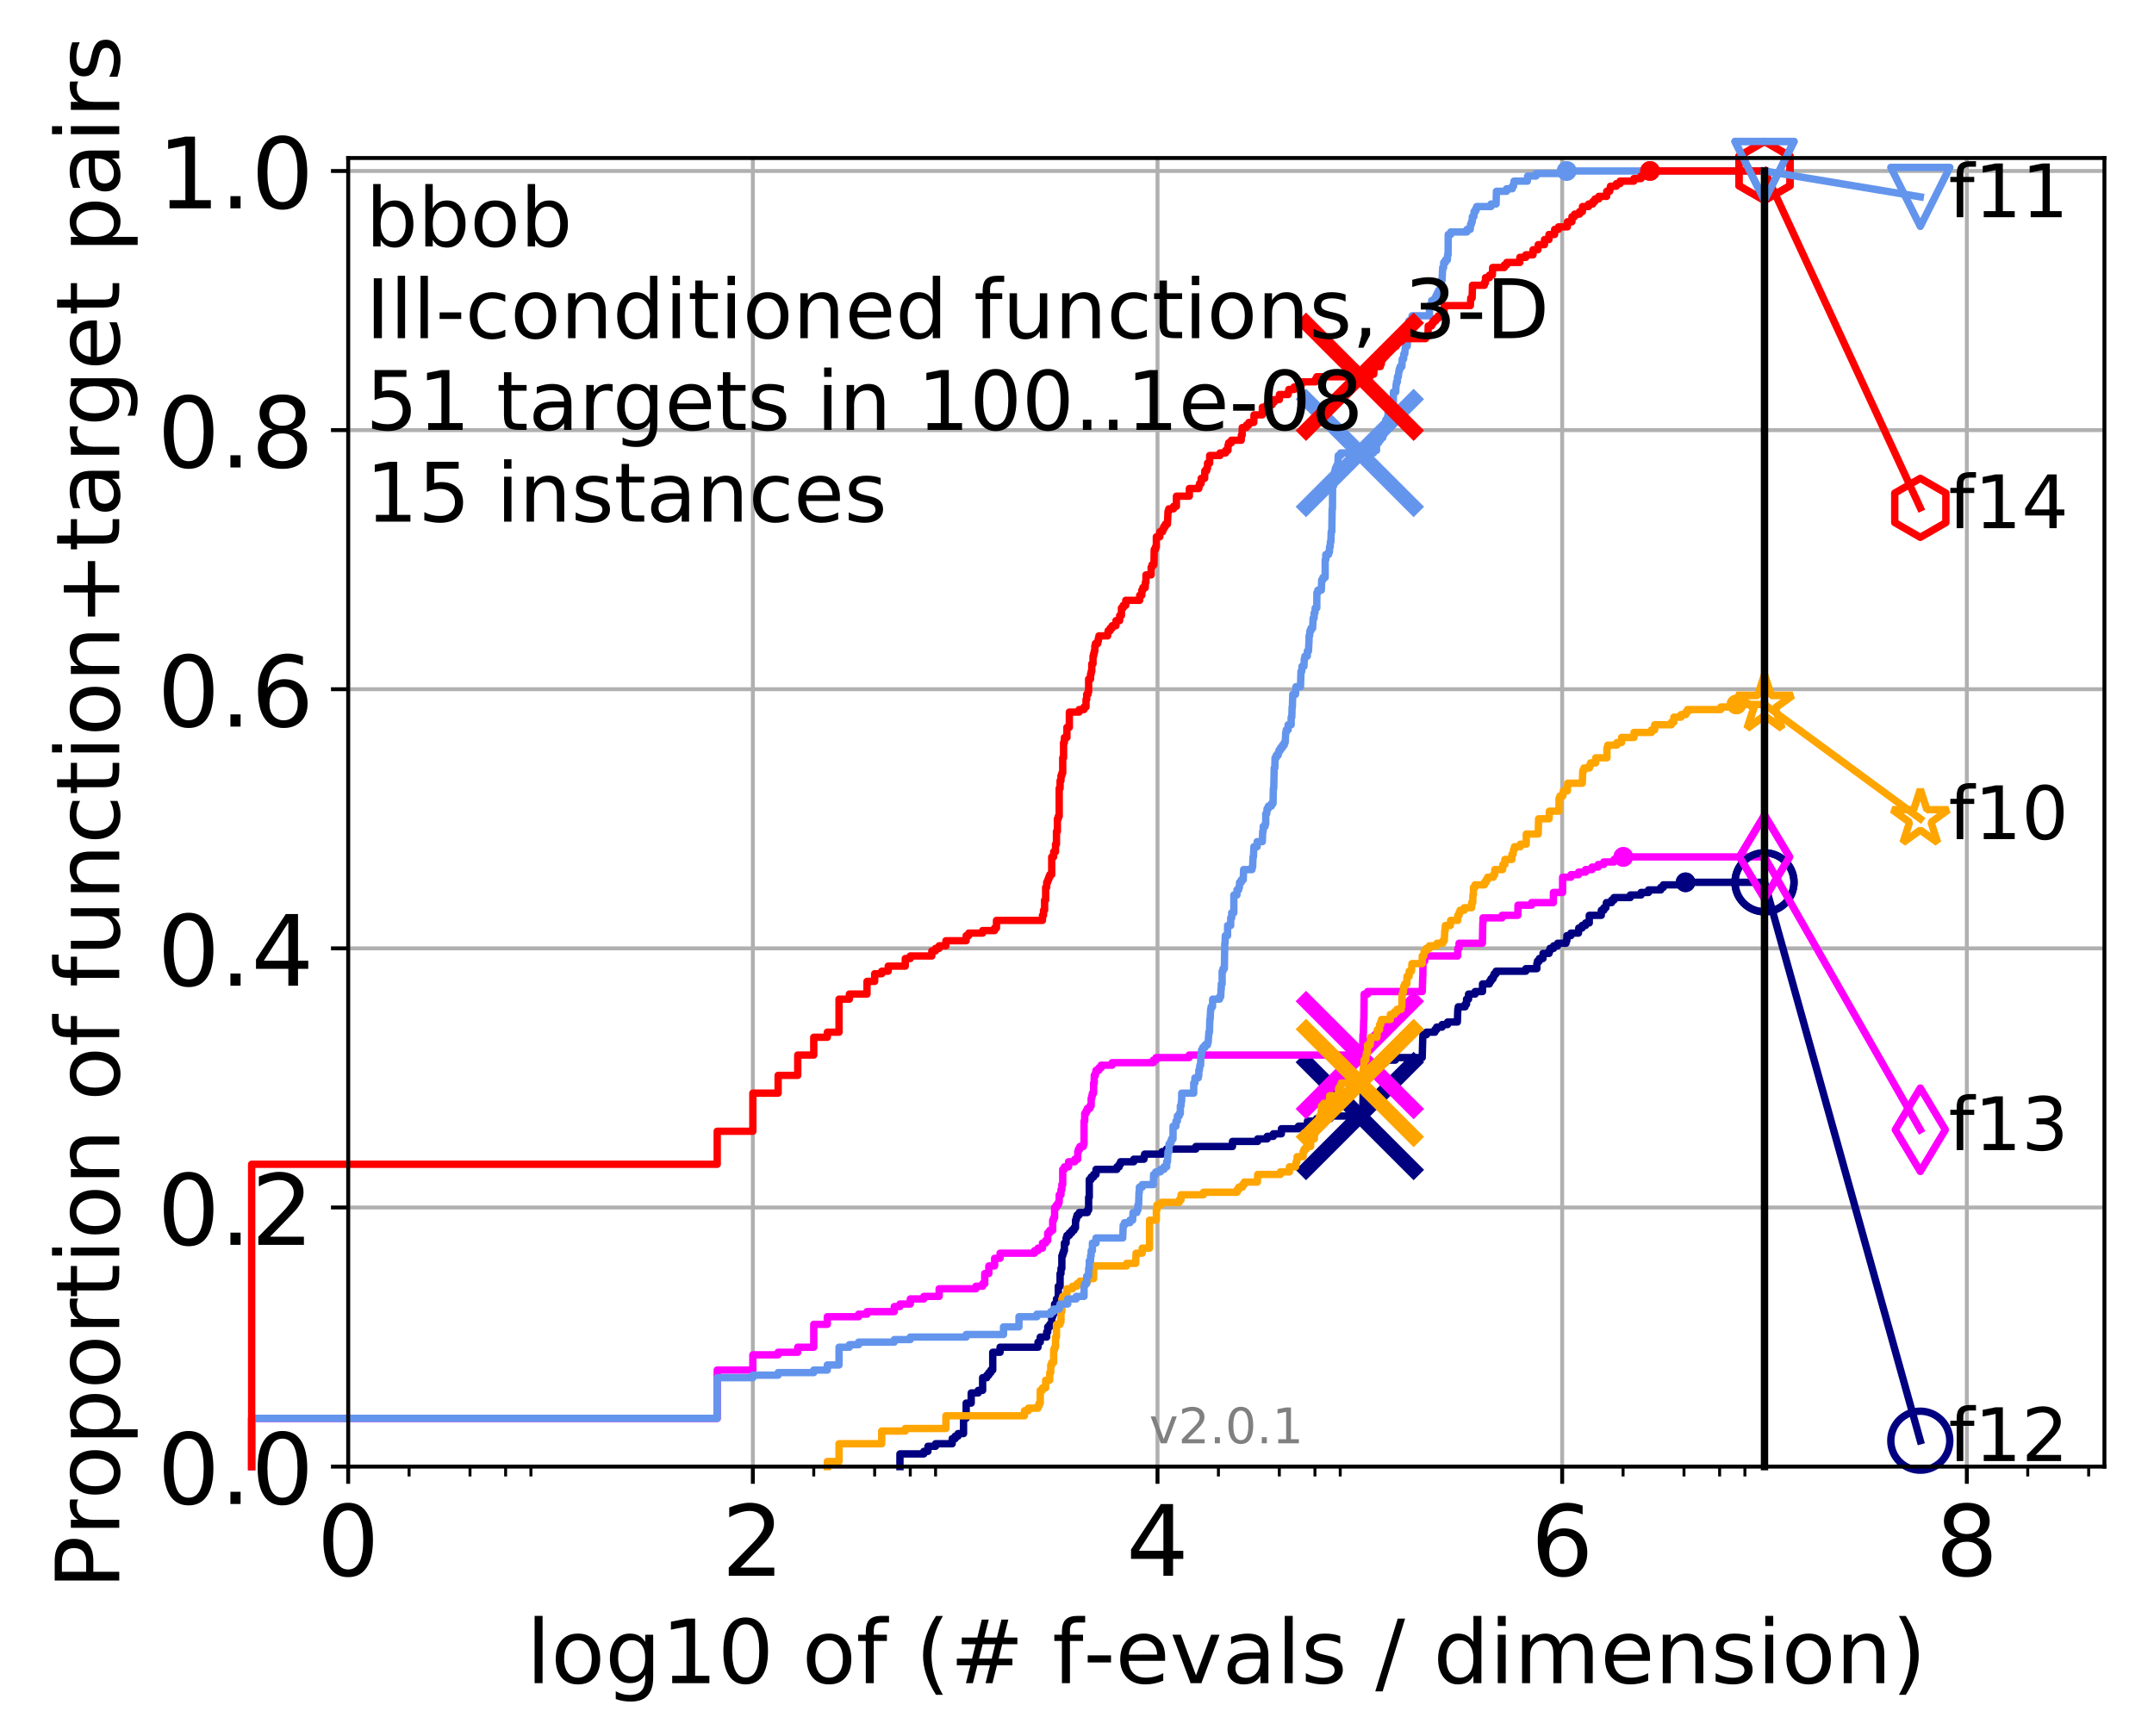 <?xml version="1.0" encoding="utf-8" standalone="no"?>
<!DOCTYPE svg PUBLIC "-//W3C//DTD SVG 1.1//EN"
  "http://www.w3.org/Graphics/SVG/1.1/DTD/svg11.dtd">
<!-- Created with matplotlib (http://matplotlib.org/) -->
<svg height="353pt" version="1.1" viewBox="0 0 438 353" width="438pt" xmlns="http://www.w3.org/2000/svg" xmlns:xlink="http://www.w3.org/1999/xlink">
 <defs>
  <style type="text/css">
*{stroke-linecap:butt;stroke-linejoin:round;}
  </style>
 </defs>
 <g id="figure_1">
  <g id="patch_1">
   <path d="M 0 353.222 
L 438.62 353.222 
L 438.62 0 
L 0 0 
z
" style="fill:#ffffff;"/>
  </g>
  <g id="axes_1">
   <g id="patch_2">
    <path d="M 70.8 298.245 
L 427.92 298.245 
L 427.92 32.133 
L 70.8 32.133 
z
" style="fill:#ffffff;"/>
   </g>
   <g id="matplotlib.axis_1">
    <g id="xtick_1">
     <g id="line2d_1">
      <path clip-path="url(#pe95070e279)" d="M 70.8 298.245 
L 70.8 32.133 
" style="fill:none;stroke:#b0b0b0;stroke-linecap:square;stroke-width:0.8;"/>
     </g>
     <g id="line2d_2">
      <defs>
       <path d="M 0 0 
L 0 3.5 
" id="mbfd31da4bf" style="stroke:#000000;stroke-width:0.8;"/>
      </defs>
      <g>
       <use style="stroke:#000000;stroke-width:0.8;" x="70.8" xlink:href="#mbfd31da4bf" y="298.245"/>
      </g>
     </g>
     <g id="text_1">
      <!-- 0 -->
      <defs>
       <path d="M 31.781 66.406 
Q 24.172 66.406 20.328 58.906 
Q 16.5 51.422 16.5 36.375 
Q 16.5 21.391 20.328 13.891 
Q 24.172 6.391 31.781 6.391 
Q 39.453 6.391 43.281 13.891 
Q 47.125 21.391 47.125 36.375 
Q 47.125 51.422 43.281 58.906 
Q 39.453 66.406 31.781 66.406 
M 31.781 74.219 
Q 44.047 74.219 50.516 64.516 
Q 56.984 54.828 56.984 36.375 
Q 56.984 17.969 50.516 8.266 
Q 44.047 -1.422 31.781 -1.422 
Q 19.531 -1.422 13.062 8.266 
Q 6.594 17.969 6.594 36.375 
Q 6.594 54.828 13.062 64.516 
Q 19.531 74.219 31.781 74.219 
" id="DejaVuSans-30"/>
      </defs>
      <g transform="translate(64.438 320.442)scale(0.2 -0.2)">
       <use xlink:href="#DejaVuSans-30"/>
      </g>
     </g>
    </g>
    <g id="xtick_2">
     <g id="line2d_3">
      <path clip-path="url(#pe95070e279)" d="M 153.086 298.245 
L 153.086 32.133 
" style="fill:none;stroke:#b0b0b0;stroke-linecap:square;stroke-width:0.8;"/>
     </g>
     <g id="line2d_4">
      <g>
       <use style="stroke:#000000;stroke-width:0.8;" x="153.086" xlink:href="#mbfd31da4bf" y="298.245"/>
      </g>
     </g>
     <g id="text_2">
      <!-- 2 -->
      <defs>
       <path d="M 19.188 8.297 
L 53.609 8.297 
L 53.609 0 
L 7.328 0 
L 7.328 8.297 
Q 12.938 14.109 22.625 23.891 
Q 32.328 33.688 34.812 36.531 
Q 39.547 41.844 41.422 45.531 
Q 43.312 49.219 43.312 52.781 
Q 43.312 58.594 39.234 62.25 
Q 35.156 65.922 28.609 65.922 
Q 23.969 65.922 18.812 64.312 
Q 13.672 62.703 7.812 59.422 
L 7.812 69.391 
Q 13.766 71.781 18.938 73 
Q 24.125 74.219 28.422 74.219 
Q 39.75 74.219 46.484 68.547 
Q 53.219 62.891 53.219 53.422 
Q 53.219 48.922 51.531 44.891 
Q 49.859 40.875 45.406 35.406 
Q 44.188 33.984 37.641 27.219 
Q 31.109 20.453 19.188 8.297 
" id="DejaVuSans-32"/>
      </defs>
      <g transform="translate(146.723 320.442)scale(0.2 -0.2)">
       <use xlink:href="#DejaVuSans-32"/>
      </g>
     </g>
    </g>
    <g id="xtick_3">
     <g id="line2d_5">
      <path clip-path="url(#pe95070e279)" d="M 235.371 298.245 
L 235.371 32.133 
" style="fill:none;stroke:#b0b0b0;stroke-linecap:square;stroke-width:0.8;"/>
     </g>
     <g id="line2d_6">
      <g>
       <use style="stroke:#000000;stroke-width:0.8;" x="235.371" xlink:href="#mbfd31da4bf" y="298.245"/>
      </g>
     </g>
     <g id="text_3">
      <!-- 4 -->
      <defs>
       <path d="M 37.797 64.312 
L 12.891 25.391 
L 37.797 25.391 
z
M 35.203 72.906 
L 47.609 72.906 
L 47.609 25.391 
L 58.016 25.391 
L 58.016 17.188 
L 47.609 17.188 
L 47.609 0 
L 37.797 0 
L 37.797 17.188 
L 4.891 17.188 
L 4.891 26.703 
z
" id="DejaVuSans-34"/>
      </defs>
      <g transform="translate(229.009 320.442)scale(0.2 -0.2)">
       <use xlink:href="#DejaVuSans-34"/>
      </g>
     </g>
    </g>
    <g id="xtick_4">
     <g id="line2d_7">
      <path clip-path="url(#pe95070e279)" d="M 317.657 298.245 
L 317.657 32.133 
" style="fill:none;stroke:#b0b0b0;stroke-linecap:square;stroke-width:0.8;"/>
     </g>
     <g id="line2d_8">
      <g>
       <use style="stroke:#000000;stroke-width:0.8;" x="317.657" xlink:href="#mbfd31da4bf" y="298.245"/>
      </g>
     </g>
     <g id="text_4">
      <!-- 6 -->
      <defs>
       <path d="M 33.016 40.375 
Q 26.375 40.375 22.484 35.828 
Q 18.609 31.297 18.609 23.391 
Q 18.609 15.531 22.484 10.953 
Q 26.375 6.391 33.016 6.391 
Q 39.656 6.391 43.531 10.953 
Q 47.406 15.531 47.406 23.391 
Q 47.406 31.297 43.531 35.828 
Q 39.656 40.375 33.016 40.375 
M 52.594 71.297 
L 52.594 62.312 
Q 48.875 64.062 45.094 64.984 
Q 41.312 65.922 37.594 65.922 
Q 27.828 65.922 22.672 59.328 
Q 17.531 52.734 16.797 39.406 
Q 19.672 43.656 24.016 45.922 
Q 28.375 48.188 33.594 48.188 
Q 44.578 48.188 50.953 41.516 
Q 57.328 34.859 57.328 23.391 
Q 57.328 12.156 50.688 5.359 
Q 44.047 -1.422 33.016 -1.422 
Q 20.359 -1.422 13.672 8.266 
Q 6.984 17.969 6.984 36.375 
Q 6.984 53.656 15.188 63.938 
Q 23.391 74.219 37.203 74.219 
Q 40.922 74.219 44.703 73.484 
Q 48.484 72.75 52.594 71.297 
" id="DejaVuSans-36"/>
      </defs>
      <g transform="translate(311.295 320.442)scale(0.2 -0.2)">
       <use xlink:href="#DejaVuSans-36"/>
      </g>
     </g>
    </g>
    <g id="xtick_5">
     <g id="line2d_9">
      <path clip-path="url(#pe95070e279)" d="M 399.943 298.245 
L 399.943 32.133 
" style="fill:none;stroke:#b0b0b0;stroke-linecap:square;stroke-width:0.8;"/>
     </g>
     <g id="line2d_10">
      <g>
       <use style="stroke:#000000;stroke-width:0.8;" x="399.943" xlink:href="#mbfd31da4bf" y="298.245"/>
      </g>
     </g>
     <g id="text_5">
      <!-- 8 -->
      <defs>
       <path d="M 31.781 34.625 
Q 24.75 34.625 20.719 30.859 
Q 16.703 27.094 16.703 20.516 
Q 16.703 13.922 20.719 10.156 
Q 24.75 6.391 31.781 6.391 
Q 38.812 6.391 42.859 10.172 
Q 46.922 13.969 46.922 20.516 
Q 46.922 27.094 42.891 30.859 
Q 38.875 34.625 31.781 34.625 
M 21.922 38.812 
Q 15.578 40.375 12.031 44.719 
Q 8.5 49.078 8.5 55.328 
Q 8.5 64.062 14.719 69.141 
Q 20.953 74.219 31.781 74.219 
Q 42.672 74.219 48.875 69.141 
Q 55.078 64.062 55.078 55.328 
Q 55.078 49.078 51.531 44.719 
Q 48 40.375 41.703 38.812 
Q 48.828 37.156 52.797 32.312 
Q 56.781 27.484 56.781 20.516 
Q 56.781 9.906 50.312 4.234 
Q 43.844 -1.422 31.781 -1.422 
Q 19.734 -1.422 13.25 4.234 
Q 6.781 9.906 6.781 20.516 
Q 6.781 27.484 10.781 32.312 
Q 14.797 37.156 21.922 38.812 
M 18.312 54.391 
Q 18.312 48.734 21.844 45.562 
Q 25.391 42.391 31.781 42.391 
Q 38.141 42.391 41.719 45.562 
Q 45.312 48.734 45.312 54.391 
Q 45.312 60.062 41.719 63.234 
Q 38.141 66.406 31.781 66.406 
Q 25.391 66.406 21.844 63.234 
Q 18.312 60.062 18.312 54.391 
" id="DejaVuSans-38"/>
      </defs>
      <g transform="translate(393.58 320.442)scale(0.2 -0.2)">
       <use xlink:href="#DejaVuSans-38"/>
      </g>
     </g>
    </g>
    <g id="xtick_6">
     <g id="line2d_11">
      <defs>
       <path d="M 0 0 
L 0 2 
" id="m3452814a22" style="stroke:#000000;stroke-width:0.6;"/>
      </defs>
      <g>
       <use style="stroke:#000000;stroke-width:0.6;" x="83.185" xlink:href="#m3452814a22" y="298.245"/>
      </g>
     </g>
    </g>
    <g id="xtick_7">
     <g id="line2d_12">
      <g>
       <use style="stroke:#000000;stroke-width:0.6;" x="95.57" xlink:href="#m3452814a22" y="298.245"/>
      </g>
     </g>
    </g>
    <g id="xtick_8">
     <g id="line2d_13">
      <g>
       <use style="stroke:#000000;stroke-width:0.6;" x="102.815" xlink:href="#m3452814a22" y="298.245"/>
      </g>
     </g>
    </g>
    <g id="xtick_9">
     <g id="line2d_14">
      <g>
       <use style="stroke:#000000;stroke-width:0.6;" x="107.956" xlink:href="#m3452814a22" y="298.245"/>
      </g>
     </g>
    </g>
    <g id="xtick_10">
     <g id="line2d_15">
      <g>
       <use style="stroke:#000000;stroke-width:0.6;" x="165.471" xlink:href="#m3452814a22" y="298.245"/>
      </g>
     </g>
    </g>
    <g id="xtick_11">
     <g id="line2d_16">
      <g>
       <use style="stroke:#000000;stroke-width:0.6;" x="177.856" xlink:href="#m3452814a22" y="298.245"/>
      </g>
     </g>
    </g>
    <g id="xtick_12">
     <g id="line2d_17">
      <g>
       <use style="stroke:#000000;stroke-width:0.6;" x="185.101" xlink:href="#m3452814a22" y="298.245"/>
      </g>
     </g>
    </g>
    <g id="xtick_13">
     <g id="line2d_18">
      <g>
       <use style="stroke:#000000;stroke-width:0.6;" x="190.241" xlink:href="#m3452814a22" y="298.245"/>
      </g>
     </g>
    </g>
    <g id="xtick_14">
     <g id="line2d_19">
      <g>
       <use style="stroke:#000000;stroke-width:0.6;" x="247.757" xlink:href="#m3452814a22" y="298.245"/>
      </g>
     </g>
    </g>
    <g id="xtick_15">
     <g id="line2d_20">
      <g>
       <use style="stroke:#000000;stroke-width:0.6;" x="260.142" xlink:href="#m3452814a22" y="298.245"/>
      </g>
     </g>
    </g>
    <g id="xtick_16">
     <g id="line2d_21">
      <g>
       <use style="stroke:#000000;stroke-width:0.6;" x="267.387" xlink:href="#m3452814a22" y="298.245"/>
      </g>
     </g>
    </g>
    <g id="xtick_17">
     <g id="line2d_22">
      <g>
       <use style="stroke:#000000;stroke-width:0.6;" x="272.527" xlink:href="#m3452814a22" y="298.245"/>
      </g>
     </g>
    </g>
    <g id="xtick_18">
     <g id="line2d_23">
      <g>
       <use style="stroke:#000000;stroke-width:0.6;" x="330.042" xlink:href="#m3452814a22" y="298.245"/>
      </g>
     </g>
    </g>
    <g id="xtick_19">
     <g id="line2d_24">
      <g>
       <use style="stroke:#000000;stroke-width:0.6;" x="342.428" xlink:href="#m3452814a22" y="298.245"/>
      </g>
     </g>
    </g>
    <g id="xtick_20">
     <g id="line2d_25">
      <g>
       <use style="stroke:#000000;stroke-width:0.6;" x="349.673" xlink:href="#m3452814a22" y="298.245"/>
      </g>
     </g>
    </g>
    <g id="xtick_21">
     <g id="line2d_26">
      <g>
       <use style="stroke:#000000;stroke-width:0.6;" x="354.813" xlink:href="#m3452814a22" y="298.245"/>
      </g>
     </g>
    </g>
    <g id="xtick_22">
     <g id="line2d_27">
      <g>
       <use style="stroke:#000000;stroke-width:0.6;" x="412.328" xlink:href="#m3452814a22" y="298.245"/>
      </g>
     </g>
    </g>
    <g id="xtick_23">
     <g id="line2d_28">
      <g>
       <use style="stroke:#000000;stroke-width:0.6;" x="424.713" xlink:href="#m3452814a22" y="298.245"/>
      </g>
     </g>
    </g>
    <g id="text_6">
     <!-- log10 of (# f-evals / dimension) -->
     <defs>
      <path d="M 9.422 75.984 
L 18.406 75.984 
L 18.406 0 
L 9.422 0 
z
" id="DejaVuSans-6c"/>
      <path d="M 30.609 48.391 
Q 23.391 48.391 19.188 42.75 
Q 14.984 37.109 14.984 27.297 
Q 14.984 17.484 19.156 11.844 
Q 23.344 6.203 30.609 6.203 
Q 37.797 6.203 41.984 11.859 
Q 46.188 17.531 46.188 27.297 
Q 46.188 37.016 41.984 42.703 
Q 37.797 48.391 30.609 48.391 
M 30.609 56 
Q 42.328 56 49.016 48.375 
Q 55.719 40.766 55.719 27.297 
Q 55.719 13.875 49.016 6.219 
Q 42.328 -1.422 30.609 -1.422 
Q 18.844 -1.422 12.172 6.219 
Q 5.516 13.875 5.516 27.297 
Q 5.516 40.766 12.172 48.375 
Q 18.844 56 30.609 56 
" id="DejaVuSans-6f"/>
      <path d="M 45.406 27.984 
Q 45.406 37.75 41.375 43.109 
Q 37.359 48.484 30.078 48.484 
Q 22.859 48.484 18.828 43.109 
Q 14.797 37.75 14.797 27.984 
Q 14.797 18.266 18.828 12.891 
Q 22.859 7.516 30.078 7.516 
Q 37.359 7.516 41.375 12.891 
Q 45.406 18.266 45.406 27.984 
M 54.391 6.781 
Q 54.391 -7.172 48.188 -13.984 
Q 42 -20.797 29.203 -20.797 
Q 24.469 -20.797 20.266 -20.094 
Q 16.062 -19.391 12.109 -17.922 
L 12.109 -9.188 
Q 16.062 -11.328 19.922 -12.344 
Q 23.781 -13.375 27.781 -13.375 
Q 36.625 -13.375 41.016 -8.766 
Q 45.406 -4.156 45.406 5.172 
L 45.406 9.625 
Q 42.625 4.781 38.281 2.391 
Q 33.938 0 27.875 0 
Q 17.828 0 11.672 7.656 
Q 5.516 15.328 5.516 27.984 
Q 5.516 40.672 11.672 48.328 
Q 17.828 56 27.875 56 
Q 33.938 56 38.281 53.609 
Q 42.625 51.219 45.406 46.391 
L 45.406 54.688 
L 54.391 54.688 
z
" id="DejaVuSans-67"/>
      <path d="M 12.406 8.297 
L 28.516 8.297 
L 28.516 63.922 
L 10.984 60.406 
L 10.984 69.391 
L 28.422 72.906 
L 38.281 72.906 
L 38.281 8.297 
L 54.391 8.297 
L 54.391 0 
L 12.406 0 
z
" id="DejaVuSans-31"/>
      <path id="DejaVuSans-20"/>
      <path d="M 37.109 75.984 
L 37.109 68.5 
L 28.516 68.5 
Q 23.688 68.5 21.797 66.547 
Q 19.922 64.594 19.922 59.516 
L 19.922 54.688 
L 34.719 54.688 
L 34.719 47.703 
L 19.922 47.703 
L 19.922 0 
L 10.891 0 
L 10.891 47.703 
L 2.297 47.703 
L 2.297 54.688 
L 10.891 54.688 
L 10.891 58.5 
Q 10.891 67.625 15.141 71.797 
Q 19.391 75.984 28.609 75.984 
z
" id="DejaVuSans-66"/>
      <path d="M 31 75.875 
Q 24.469 64.656 21.281 53.656 
Q 18.109 42.672 18.109 31.391 
Q 18.109 20.125 21.312 9.062 
Q 24.516 -2 31 -13.188 
L 23.188 -13.188 
Q 15.875 -1.703 12.234 9.375 
Q 8.594 20.453 8.594 31.391 
Q 8.594 42.281 12.203 53.312 
Q 15.828 64.359 23.188 75.875 
z
" id="DejaVuSans-28"/>
      <path d="M 51.125 44 
L 36.922 44 
L 32.812 27.688 
L 47.125 27.688 
z
M 43.797 71.781 
L 38.719 51.516 
L 52.984 51.516 
L 58.109 71.781 
L 65.922 71.781 
L 60.891 51.516 
L 76.125 51.516 
L 76.125 44 
L 58.984 44 
L 54.984 27.688 
L 70.516 27.688 
L 70.516 20.219 
L 53.078 20.219 
L 48 0 
L 40.188 0 
L 45.219 20.219 
L 30.906 20.219 
L 25.875 0 
L 18.016 0 
L 23.094 20.219 
L 7.719 20.219 
L 7.719 27.688 
L 24.906 27.688 
L 29 44 
L 13.281 44 
L 13.281 51.516 
L 30.906 51.516 
L 35.891 71.781 
z
" id="DejaVuSans-23"/>
      <path d="M 4.891 31.391 
L 31.203 31.391 
L 31.203 23.391 
L 4.891 23.391 
z
" id="DejaVuSans-2d"/>
      <path d="M 56.203 29.594 
L 56.203 25.203 
L 14.891 25.203 
Q 15.484 15.922 20.484 11.062 
Q 25.484 6.203 34.422 6.203 
Q 39.594 6.203 44.453 7.469 
Q 49.312 8.734 54.109 11.281 
L 54.109 2.781 
Q 49.266 0.734 44.188 -0.344 
Q 39.109 -1.422 33.891 -1.422 
Q 20.797 -1.422 13.156 6.188 
Q 5.516 13.812 5.516 26.812 
Q 5.516 40.234 12.766 48.109 
Q 20.016 56 32.328 56 
Q 43.359 56 49.781 48.891 
Q 56.203 41.797 56.203 29.594 
M 47.219 32.234 
Q 47.125 39.594 43.094 43.984 
Q 39.062 48.391 32.422 48.391 
Q 24.906 48.391 20.391 44.141 
Q 15.875 39.891 15.188 32.172 
z
" id="DejaVuSans-65"/>
      <path d="M 2.984 54.688 
L 12.5 54.688 
L 29.594 8.797 
L 46.688 54.688 
L 56.203 54.688 
L 35.688 0 
L 23.484 0 
z
" id="DejaVuSans-76"/>
      <path d="M 34.281 27.484 
Q 23.391 27.484 19.188 25 
Q 14.984 22.516 14.984 16.5 
Q 14.984 11.719 18.141 8.906 
Q 21.297 6.109 26.703 6.109 
Q 34.188 6.109 38.703 11.406 
Q 43.219 16.703 43.219 25.484 
L 43.219 27.484 
z
M 52.203 31.203 
L 52.203 0 
L 43.219 0 
L 43.219 8.297 
Q 40.141 3.328 35.547 0.953 
Q 30.953 -1.422 24.312 -1.422 
Q 15.922 -1.422 10.953 3.297 
Q 6 8.016 6 15.922 
Q 6 25.141 12.172 29.828 
Q 18.359 34.516 30.609 34.516 
L 43.219 34.516 
L 43.219 35.406 
Q 43.219 41.609 39.141 45 
Q 35.062 48.391 27.688 48.391 
Q 23 48.391 18.547 47.266 
Q 14.109 46.141 10.016 43.891 
L 10.016 52.203 
Q 14.938 54.109 19.578 55.047 
Q 24.219 56 28.609 56 
Q 40.484 56 46.344 49.844 
Q 52.203 43.703 52.203 31.203 
" id="DejaVuSans-61"/>
      <path d="M 44.281 53.078 
L 44.281 44.578 
Q 40.484 46.531 36.375 47.5 
Q 32.281 48.484 27.875 48.484 
Q 21.188 48.484 17.844 46.438 
Q 14.5 44.391 14.5 40.281 
Q 14.5 37.156 16.891 35.375 
Q 19.281 33.594 26.516 31.984 
L 29.594 31.297 
Q 39.156 29.25 43.188 25.516 
Q 47.219 21.781 47.219 15.094 
Q 47.219 7.469 41.188 3.016 
Q 35.156 -1.422 24.609 -1.422 
Q 20.219 -1.422 15.453 -0.562 
Q 10.688 0.297 5.422 2 
L 5.422 11.281 
Q 10.406 8.688 15.234 7.391 
Q 20.062 6.109 24.812 6.109 
Q 31.156 6.109 34.562 8.281 
Q 37.984 10.453 37.984 14.406 
Q 37.984 18.062 35.516 20.016 
Q 33.062 21.969 24.703 23.781 
L 21.578 24.516 
Q 13.234 26.266 9.516 29.906 
Q 5.812 33.547 5.812 39.891 
Q 5.812 47.609 11.281 51.797 
Q 16.75 56 26.812 56 
Q 31.781 56 36.172 55.266 
Q 40.578 54.547 44.281 53.078 
" id="DejaVuSans-73"/>
      <path d="M 25.391 72.906 
L 33.688 72.906 
L 8.297 -9.281 
L 0 -9.281 
z
" id="DejaVuSans-2f"/>
      <path d="M 45.406 46.391 
L 45.406 75.984 
L 54.391 75.984 
L 54.391 0 
L 45.406 0 
L 45.406 8.203 
Q 42.578 3.328 38.25 0.953 
Q 33.938 -1.422 27.875 -1.422 
Q 17.969 -1.422 11.734 6.484 
Q 5.516 14.406 5.516 27.297 
Q 5.516 40.188 11.734 48.094 
Q 17.969 56 27.875 56 
Q 33.938 56 38.25 53.625 
Q 42.578 51.266 45.406 46.391 
M 14.797 27.297 
Q 14.797 17.391 18.875 11.75 
Q 22.953 6.109 30.078 6.109 
Q 37.203 6.109 41.297 11.75 
Q 45.406 17.391 45.406 27.297 
Q 45.406 37.203 41.297 42.844 
Q 37.203 48.484 30.078 48.484 
Q 22.953 48.484 18.875 42.844 
Q 14.797 37.203 14.797 27.297 
" id="DejaVuSans-64"/>
      <path d="M 9.422 54.688 
L 18.406 54.688 
L 18.406 0 
L 9.422 0 
z
M 9.422 75.984 
L 18.406 75.984 
L 18.406 64.594 
L 9.422 64.594 
z
" id="DejaVuSans-69"/>
      <path d="M 52 44.188 
Q 55.375 50.25 60.062 53.125 
Q 64.75 56 71.094 56 
Q 79.641 56 84.281 50.016 
Q 88.922 44.047 88.922 33.016 
L 88.922 0 
L 79.891 0 
L 79.891 32.719 
Q 79.891 40.578 77.094 44.375 
Q 74.312 48.188 68.609 48.188 
Q 61.625 48.188 57.562 43.547 
Q 53.516 38.922 53.516 30.906 
L 53.516 0 
L 44.484 0 
L 44.484 32.719 
Q 44.484 40.625 41.703 44.406 
Q 38.922 48.188 33.109 48.188 
Q 26.219 48.188 22.156 43.531 
Q 18.109 38.875 18.109 30.906 
L 18.109 0 
L 9.078 0 
L 9.078 54.688 
L 18.109 54.688 
L 18.109 46.188 
Q 21.188 51.219 25.484 53.609 
Q 29.781 56 35.688 56 
Q 41.656 56 45.828 52.969 
Q 50 49.953 52 44.188 
" id="DejaVuSans-6d"/>
      <path d="M 54.891 33.016 
L 54.891 0 
L 45.906 0 
L 45.906 32.719 
Q 45.906 40.484 42.875 44.328 
Q 39.844 48.188 33.797 48.188 
Q 26.516 48.188 22.312 43.547 
Q 18.109 38.922 18.109 30.906 
L 18.109 0 
L 9.078 0 
L 9.078 54.688 
L 18.109 54.688 
L 18.109 46.188 
Q 21.344 51.125 25.703 53.562 
Q 30.078 56 35.797 56 
Q 45.219 56 50.047 50.172 
Q 54.891 44.344 54.891 33.016 
" id="DejaVuSans-6e"/>
      <path d="M 8.016 75.875 
L 15.828 75.875 
Q 23.141 64.359 26.781 53.312 
Q 30.422 42.281 30.422 31.391 
Q 30.422 20.453 26.781 9.375 
Q 23.141 -1.703 15.828 -13.188 
L 8.016 -13.188 
Q 14.5 -2 17.703 9.062 
Q 20.906 20.125 20.906 31.391 
Q 20.906 42.672 17.703 53.656 
Q 14.5 64.656 8.016 75.875 
" id="DejaVuSans-29"/>
     </defs>
     <g transform="translate(107.015 342.279)scale(0.18 -0.18)">
      <use xlink:href="#DejaVuSans-6c"/>
      <use x="27.783" xlink:href="#DejaVuSans-6f"/>
      <use x="88.965" xlink:href="#DejaVuSans-67"/>
      <use x="152.441" xlink:href="#DejaVuSans-31"/>
      <use x="216.064" xlink:href="#DejaVuSans-30"/>
      <use x="279.688" xlink:href="#DejaVuSans-20"/>
      <use x="311.475" xlink:href="#DejaVuSans-6f"/>
      <use x="372.656" xlink:href="#DejaVuSans-66"/>
      <use x="407.861" xlink:href="#DejaVuSans-20"/>
      <use x="439.648" xlink:href="#DejaVuSans-28"/>
      <use x="478.662" xlink:href="#DejaVuSans-23"/>
      <use x="562.451" xlink:href="#DejaVuSans-20"/>
      <use x="594.238" xlink:href="#DejaVuSans-66"/>
      <use x="629.365" xlink:href="#DejaVuSans-2d"/>
      <use x="665.449" xlink:href="#DejaVuSans-65"/>
      <use x="726.973" xlink:href="#DejaVuSans-76"/>
      <use x="786.152" xlink:href="#DejaVuSans-61"/>
      <use x="847.432" xlink:href="#DejaVuSans-6c"/>
      <use x="875.215" xlink:href="#DejaVuSans-73"/>
      <use x="927.314" xlink:href="#DejaVuSans-20"/>
      <use x="959.102" xlink:href="#DejaVuSans-2f"/>
      <use x="992.793" xlink:href="#DejaVuSans-20"/>
      <use x="1024.58" xlink:href="#DejaVuSans-64"/>
      <use x="1088.057" xlink:href="#DejaVuSans-69"/>
      <use x="1115.84" xlink:href="#DejaVuSans-6d"/>
      <use x="1213.252" xlink:href="#DejaVuSans-65"/>
      <use x="1274.775" xlink:href="#DejaVuSans-6e"/>
      <use x="1338.154" xlink:href="#DejaVuSans-73"/>
      <use x="1390.254" xlink:href="#DejaVuSans-69"/>
      <use x="1418.037" xlink:href="#DejaVuSans-6f"/>
      <use x="1479.219" xlink:href="#DejaVuSans-6e"/>
      <use x="1542.598" xlink:href="#DejaVuSans-29"/>
     </g>
    </g>
   </g>
   <g id="matplotlib.axis_2">
    <g id="ytick_1">
     <g id="line2d_29">
      <path clip-path="url(#pe95070e279)" d="M 70.8 298.245 
L 427.92 298.245 
" style="fill:none;stroke:#b0b0b0;stroke-linecap:square;stroke-width:0.8;"/>
     </g>
     <g id="line2d_30">
      <defs>
       <path d="M 0 0 
L -3.5 0 
" id="me69633523a" style="stroke:#000000;stroke-width:0.8;"/>
      </defs>
      <g>
       <use style="stroke:#000000;stroke-width:0.8;" x="70.8" xlink:href="#me69633523a" y="298.245"/>
      </g>
     </g>
     <g id="text_7">
      <!-- 0.0 -->
      <defs>
       <path d="M 10.688 12.406 
L 21 12.406 
L 21 0 
L 10.688 0 
z
" id="DejaVuSans-2e"/>
      </defs>
      <g transform="translate(31.994 305.844)scale(0.2 -0.2)">
       <use xlink:href="#DejaVuSans-30"/>
       <use x="63.623" xlink:href="#DejaVuSans-2e"/>
       <use x="95.41" xlink:href="#DejaVuSans-30"/>
      </g>
     </g>
    </g>
    <g id="ytick_2">
     <g id="line2d_31">
      <path clip-path="url(#pe95070e279)" d="M 70.8 245.55 
L 427.92 245.55 
" style="fill:none;stroke:#b0b0b0;stroke-linecap:square;stroke-width:0.8;"/>
     </g>
     <g id="line2d_32">
      <g>
       <use style="stroke:#000000;stroke-width:0.8;" x="70.8" xlink:href="#me69633523a" y="245.55"/>
      </g>
     </g>
     <g id="text_8">
      <!-- 0.2 -->
      <g transform="translate(31.994 253.148)scale(0.2 -0.2)">
       <use xlink:href="#DejaVuSans-30"/>
       <use x="63.623" xlink:href="#DejaVuSans-2e"/>
       <use x="95.41" xlink:href="#DejaVuSans-32"/>
      </g>
     </g>
    </g>
    <g id="ytick_3">
     <g id="line2d_33">
      <path clip-path="url(#pe95070e279)" d="M 70.8 192.854 
L 427.92 192.854 
" style="fill:none;stroke:#b0b0b0;stroke-linecap:square;stroke-width:0.8;"/>
     </g>
     <g id="line2d_34">
      <g>
       <use style="stroke:#000000;stroke-width:0.8;" x="70.8" xlink:href="#me69633523a" y="192.854"/>
      </g>
     </g>
     <g id="text_9">
      <!-- 0.4 -->
      <g transform="translate(31.994 200.453)scale(0.2 -0.2)">
       <use xlink:href="#DejaVuSans-30"/>
       <use x="63.623" xlink:href="#DejaVuSans-2e"/>
       <use x="95.41" xlink:href="#DejaVuSans-34"/>
      </g>
     </g>
    </g>
    <g id="ytick_4">
     <g id="line2d_35">
      <path clip-path="url(#pe95070e279)" d="M 70.8 140.159 
L 427.92 140.159 
" style="fill:none;stroke:#b0b0b0;stroke-linecap:square;stroke-width:0.8;"/>
     </g>
     <g id="line2d_36">
      <g>
       <use style="stroke:#000000;stroke-width:0.8;" x="70.8" xlink:href="#me69633523a" y="140.159"/>
      </g>
     </g>
     <g id="text_10">
      <!-- 0.6 -->
      <g transform="translate(31.994 147.757)scale(0.2 -0.2)">
       <use xlink:href="#DejaVuSans-30"/>
       <use x="63.623" xlink:href="#DejaVuSans-2e"/>
       <use x="95.41" xlink:href="#DejaVuSans-36"/>
      </g>
     </g>
    </g>
    <g id="ytick_5">
     <g id="line2d_37">
      <path clip-path="url(#pe95070e279)" d="M 70.8 87.464 
L 427.92 87.464 
" style="fill:none;stroke:#b0b0b0;stroke-linecap:square;stroke-width:0.8;"/>
     </g>
     <g id="line2d_38">
      <g>
       <use style="stroke:#000000;stroke-width:0.8;" x="70.8" xlink:href="#me69633523a" y="87.464"/>
      </g>
     </g>
     <g id="text_11">
      <!-- 0.8 -->
      <g transform="translate(31.994 95.062)scale(0.2 -0.2)">
       <use xlink:href="#DejaVuSans-30"/>
       <use x="63.623" xlink:href="#DejaVuSans-2e"/>
       <use x="95.41" xlink:href="#DejaVuSans-38"/>
      </g>
     </g>
    </g>
    <g id="ytick_6">
     <g id="line2d_39">
      <path clip-path="url(#pe95070e279)" d="M 70.8 34.768 
L 427.92 34.768 
" style="fill:none;stroke:#b0b0b0;stroke-linecap:square;stroke-width:0.8;"/>
     </g>
     <g id="line2d_40">
      <g>
       <use style="stroke:#000000;stroke-width:0.8;" x="70.8" xlink:href="#me69633523a" y="34.768"/>
      </g>
     </g>
     <g id="text_12">
      <!-- 1.0 -->
      <g transform="translate(31.994 42.367)scale(0.2 -0.2)">
       <use xlink:href="#DejaVuSans-31"/>
       <use x="63.623" xlink:href="#DejaVuSans-2e"/>
       <use x="95.41" xlink:href="#DejaVuSans-30"/>
      </g>
     </g>
    </g>
    <g id="text_13">
     <!-- Proportion of function+target pairs -->
     <defs>
      <path d="M 19.672 64.797 
L 19.672 37.406 
L 32.078 37.406 
Q 38.969 37.406 42.719 40.969 
Q 46.484 44.531 46.484 51.125 
Q 46.484 57.672 42.719 61.234 
Q 38.969 64.797 32.078 64.797 
z
M 9.812 72.906 
L 32.078 72.906 
Q 44.344 72.906 50.609 67.359 
Q 56.891 61.812 56.891 51.125 
Q 56.891 40.328 50.609 34.812 
Q 44.344 29.297 32.078 29.297 
L 19.672 29.297 
L 19.672 0 
L 9.812 0 
z
" id="DejaVuSans-50"/>
      <path d="M 41.109 46.297 
Q 39.594 47.172 37.812 47.578 
Q 36.031 48 33.891 48 
Q 26.266 48 22.188 43.047 
Q 18.109 38.094 18.109 28.812 
L 18.109 0 
L 9.078 0 
L 9.078 54.688 
L 18.109 54.688 
L 18.109 46.188 
Q 20.953 51.172 25.484 53.578 
Q 30.031 56 36.531 56 
Q 37.453 56 38.578 55.875 
Q 39.703 55.766 41.062 55.516 
z
" id="DejaVuSans-72"/>
      <path d="M 18.109 8.203 
L 18.109 -20.797 
L 9.078 -20.797 
L 9.078 54.688 
L 18.109 54.688 
L 18.109 46.391 
Q 20.953 51.266 25.266 53.625 
Q 29.594 56 35.594 56 
Q 45.562 56 51.781 48.094 
Q 58.016 40.188 58.016 27.297 
Q 58.016 14.406 51.781 6.484 
Q 45.562 -1.422 35.594 -1.422 
Q 29.594 -1.422 25.266 0.953 
Q 20.953 3.328 18.109 8.203 
M 48.688 27.297 
Q 48.688 37.203 44.609 42.844 
Q 40.531 48.484 33.406 48.484 
Q 26.266 48.484 22.188 42.844 
Q 18.109 37.203 18.109 27.297 
Q 18.109 17.391 22.188 11.75 
Q 26.266 6.109 33.406 6.109 
Q 40.531 6.109 44.609 11.75 
Q 48.688 17.391 48.688 27.297 
" id="DejaVuSans-70"/>
      <path d="M 18.312 70.219 
L 18.312 54.688 
L 36.812 54.688 
L 36.812 47.703 
L 18.312 47.703 
L 18.312 18.016 
Q 18.312 11.328 20.141 9.422 
Q 21.969 7.516 27.594 7.516 
L 36.812 7.516 
L 36.812 0 
L 27.594 0 
Q 17.188 0 13.234 3.875 
Q 9.281 7.766 9.281 18.016 
L 9.281 47.703 
L 2.688 47.703 
L 2.688 54.688 
L 9.281 54.688 
L 9.281 70.219 
z
" id="DejaVuSans-74"/>
      <path d="M 8.5 21.578 
L 8.5 54.688 
L 17.484 54.688 
L 17.484 21.922 
Q 17.484 14.156 20.5 10.266 
Q 23.531 6.391 29.594 6.391 
Q 36.859 6.391 41.078 11.031 
Q 45.312 15.672 45.312 23.688 
L 45.312 54.688 
L 54.297 54.688 
L 54.297 0 
L 45.312 0 
L 45.312 8.406 
Q 42.047 3.422 37.719 1 
Q 33.406 -1.422 27.688 -1.422 
Q 18.266 -1.422 13.375 4.438 
Q 8.5 10.297 8.5 21.578 
M 31.109 56 
z
" id="DejaVuSans-75"/>
      <path d="M 48.781 52.594 
L 48.781 44.188 
Q 44.969 46.297 41.141 47.344 
Q 37.312 48.391 33.406 48.391 
Q 24.656 48.391 19.812 42.844 
Q 14.984 37.312 14.984 27.297 
Q 14.984 17.281 19.812 11.734 
Q 24.656 6.203 33.406 6.203 
Q 37.312 6.203 41.141 7.25 
Q 44.969 8.297 48.781 10.406 
L 48.781 2.094 
Q 45.016 0.344 40.984 -0.531 
Q 36.969 -1.422 32.422 -1.422 
Q 20.062 -1.422 12.781 6.344 
Q 5.516 14.109 5.516 27.297 
Q 5.516 40.672 12.859 48.328 
Q 20.219 56 33.016 56 
Q 37.156 56 41.109 55.141 
Q 45.062 54.297 48.781 52.594 
" id="DejaVuSans-63"/>
      <path d="M 46 62.703 
L 46 35.5 
L 73.188 35.5 
L 73.188 27.203 
L 46 27.203 
L 46 0 
L 37.797 0 
L 37.797 27.203 
L 10.594 27.203 
L 10.594 35.5 
L 37.797 35.5 
L 37.797 62.703 
z
" id="DejaVuSans-2b"/>
     </defs>
     <g transform="translate(24.25 323.179)rotate(-90)scale(0.18 -0.18)">
      <use xlink:href="#DejaVuSans-50"/>
      <use x="60.287" xlink:href="#DejaVuSans-72"/>
      <use x="101.369" xlink:href="#DejaVuSans-6f"/>
      <use x="162.551" xlink:href="#DejaVuSans-70"/>
      <use x="226.027" xlink:href="#DejaVuSans-6f"/>
      <use x="287.209" xlink:href="#DejaVuSans-72"/>
      <use x="328.322" xlink:href="#DejaVuSans-74"/>
      <use x="367.531" xlink:href="#DejaVuSans-69"/>
      <use x="395.314" xlink:href="#DejaVuSans-6f"/>
      <use x="456.496" xlink:href="#DejaVuSans-6e"/>
      <use x="519.875" xlink:href="#DejaVuSans-20"/>
      <use x="551.662" xlink:href="#DejaVuSans-6f"/>
      <use x="612.844" xlink:href="#DejaVuSans-66"/>
      <use x="648.049" xlink:href="#DejaVuSans-20"/>
      <use x="679.836" xlink:href="#DejaVuSans-66"/>
      <use x="715.041" xlink:href="#DejaVuSans-75"/>
      <use x="778.42" xlink:href="#DejaVuSans-6e"/>
      <use x="841.799" xlink:href="#DejaVuSans-63"/>
      <use x="896.779" xlink:href="#DejaVuSans-74"/>
      <use x="935.988" xlink:href="#DejaVuSans-69"/>
      <use x="963.771" xlink:href="#DejaVuSans-6f"/>
      <use x="1024.953" xlink:href="#DejaVuSans-6e"/>
      <use x="1088.332" xlink:href="#DejaVuSans-2b"/>
      <use x="1172.121" xlink:href="#DejaVuSans-74"/>
      <use x="1211.33" xlink:href="#DejaVuSans-61"/>
      <use x="1272.609" xlink:href="#DejaVuSans-72"/>
      <use x="1313.707" xlink:href="#DejaVuSans-67"/>
      <use x="1377.184" xlink:href="#DejaVuSans-65"/>
      <use x="1438.707" xlink:href="#DejaVuSans-74"/>
      <use x="1477.916" xlink:href="#DejaVuSans-20"/>
      <use x="1509.703" xlink:href="#DejaVuSans-70"/>
      <use x="1573.18" xlink:href="#DejaVuSans-61"/>
      <use x="1634.459" xlink:href="#DejaVuSans-69"/>
      <use x="1662.242" xlink:href="#DejaVuSans-72"/>
      <use x="1703.355" xlink:href="#DejaVuSans-73"/>
     </g>
    </g>
   </g>
   <g id="line2d_41">
    <defs>
     <path d="M 0 1.5 
C 0.398 1.5 0.779 1.342 1.061 1.061 
C 1.342 0.779 1.5 0.398 1.5 0 
C 1.5 -0.398 1.342 -0.779 1.061 -1.061 
C 0.779 -1.342 0.398 -1.5 0 -1.5 
C -0.398 -1.5 -0.779 -1.342 -1.061 -1.061 
C -1.342 -0.779 -1.5 -0.398 -1.5 0 
C -1.5 0.398 -1.342 0.779 -1.061 1.061 
C -0.779 1.342 -0.398 1.5 0 1.5 
z
" id="me19bf51560" style="stroke:#000080;"/>
    </defs>
    <g>
     <use style="fill:#000080;stroke:#000080;" x="342.744" xlink:href="#me19bf51560" y="179.422"/>
     <use style="fill:#000080;stroke:#000080;" x="342.744" xlink:href="#me19bf51560" y="179.422"/>
    </g>
   </g>
   <g id="line2d_42">
    <path d="M 182.997 298.245 
L 182.997 295.662 
L 187.855 295.662 
L 187.855 295.146 
L 188.687 295.146 
L 188.687 294.112 
L 190.241 294.112 
L 190.241 293.596 
L 193.623 293.596 
L 193.623 292.563 
L 194.229 292.563 
L 194.229 292.046 
L 194.814 292.046 
L 194.814 291.529 
L 195.932 291.529 
L 195.932 288.43 
L 196.465 288.43 
L 196.465 285.33 
L 197.486 285.33 
L 197.486 283.263 
L 198.917 283.263 
L 198.917 282.747 
L 199.81 282.747 
L 199.81 280.164 
L 200.661 280.164 
L 200.661 279.647 
L 201.072 279.647 
L 201.072 279.13 
L 201.473 279.13 
L 201.473 278.614 
L 201.866 278.614 
L 201.866 274.997 
L 203.356 274.997 
L 203.356 273.964 
L 211.071 273.964 
L 211.071 272.931 
L 211.529 272.931 
L 211.529 271.898 
L 212.837 271.898 
L 212.837 270.864 
L 213.046 270.864 
L 213.046 269.831 
L 213.457 269.831 
L 213.457 269.315 
L 213.859 269.315 
L 213.859 267.765 
L 214.056 267.765 
L 214.056 267.248 
L 214.251 267.248 
L 214.251 266.731 
L 214.445 266.731 
L 214.445 265.182 
L 214.825 265.182 
L 214.825 264.148 
L 215.197 264.148 
L 215.197 261.565 
L 215.562 261.565 
L 215.562 258.982 
L 215.741 258.982 
L 215.741 257.949 
L 215.919 257.949 
L 215.919 255.366 
L 216.095 255.366 
L 216.095 254.849 
L 216.269 254.849 
L 216.269 254.333 
L 216.442 254.333 
L 216.442 252.783 
L 216.782 252.783 
L 216.782 251.749 
L 216.95 251.749 
L 216.95 251.233 
L 217.444 251.233 
L 217.444 250.716 
L 217.925 250.716 
L 217.925 250.2 
L 218.393 250.2 
L 218.393 249.683 
L 218.699 249.683 
L 218.699 248.133 
L 218.85 248.133 
L 218.85 247.616 
L 218.999 247.616 
L 218.999 247.1 
L 219.44 247.1 
L 219.44 246.583 
L 221.104 246.583 
L 221.104 246.067 
L 221.366 246.067 
L 221.366 243.483 
L 221.496 243.483 
L 221.496 239.867 
L 221.881 239.867 
L 221.881 239.35 
L 222.38 239.35 
L 222.38 238.834 
L 222.867 238.834 
L 222.867 237.801 
L 227.116 237.801 
L 227.116 237.284 
L 227.582 237.284 
L 227.582 236.767 
L 227.856 236.767 
L 227.856 236.251 
L 230.546 236.251 
L 230.546 235.734 
L 232.607 235.734 
L 232.607 235.217 
L 232.746 235.217 
L 232.746 234.701 
L 236.3 234.701 
L 236.3 234.184 
L 237.182 234.184 
L 237.182 233.668 
L 243.164 233.668 
L 243.164 233.151 
L 250.613 233.151 
L 250.613 232.118 
L 255.74 232.118 
L 255.74 231.601 
L 257.671 231.601 
L 257.671 231.085 
L 258.925 231.085 
L 258.925 230.568 
L 260.554 230.568 
L 260.569 229.535 
L 264.034 229.535 
L 264.034 229.018 
L 265.821 229.018 
L 265.865 227.985 
L 267.721 227.985 
L 267.721 227.468 
L 270.503 227.468 
L 270.503 226.952 
L 276.786 226.952 
L 276.786 226.435 
L 277.1 226.435 
L 277.209 220.752 
L 277.215 220.752 
L 277.306 219.719 
L 277.358 219.719 
L 277.38 216.619 
L 278.996 216.619 
L 278.996 216.102 
L 281.73 216.102 
L 281.73 215.586 
L 283.727 215.586 
L 283.727 215.069 
L 289.198 215.069 
L 289.306 210.936 
L 289.338 210.936 
L 289.338 210.42 
L 290.061 210.42 
L 290.061 209.903 
L 291.768 209.903 
L 291.768 209.386 
L 292.135 209.386 
L 292.135 208.87 
L 293.238 208.87 
L 293.238 208.353 
L 294.356 208.353 
L 294.356 207.837 
L 296.344 207.837 
L 296.438 205.253 
L 296.525 205.253 
L 296.525 204.737 
L 297.916 204.737 
L 297.916 204.22 
L 298.207 204.22 
L 298.207 203.187 
L 298.618 203.187 
L 298.618 202.154 
L 299.961 202.154 
L 299.961 201.637 
L 301.457 201.637 
L 301.461 200.087 
L 302.853 200.087 
L 302.853 199.571 
L 303.171 199.571 
L 303.171 199.054 
L 303.585 199.054 
L 303.585 198.537 
L 303.826 198.537 
L 303.826 198.021 
L 304.221 198.021 
L 304.221 197.504 
L 310.263 197.504 
L 310.263 196.987 
L 312.51 196.987 
L 312.51 195.954 
L 312.635 195.954 
L 312.635 195.438 
L 313.02 195.438 
L 313.02 194.921 
L 313.752 194.921 
L 313.756 193.888 
L 314.986 193.888 
L 314.986 193.371 
L 315.198 193.371 
L 315.198 192.854 
L 315.925 192.854 
L 315.925 192.338 
L 316.736 192.338 
L 316.736 191.821 
L 318.436 191.821 
L 318.436 191.305 
L 318.613 191.305 
L 318.613 190.271 
L 319.425 190.271 
L 319.425 189.755 
L 320.974 189.755 
L 321.028 188.722 
L 321.704 188.722 
L 321.704 188.205 
L 322.413 188.205 
L 322.413 187.688 
L 323.166 187.688 
L 323.166 186.138 
L 325.616 186.138 
L 325.616 185.105 
L 326.14 185.105 
L 326.14 184.589 
L 326.546 184.589 
L 326.65 183.555 
L 327.707 183.555 
L 327.707 183.039 
L 328.199 183.039 
L 328.199 182.522 
L 331.512 182.522 
L 331.512 182.005 
L 333.699 182.005 
L 333.699 181.489 
L 335.215 181.489 
L 335.215 180.972 
L 337.708 180.972 
L 337.708 180.456 
L 338.222 180.456 
L 338.222 179.939 
L 342.744 179.939 
L 342.744 179.422 
L 358.8 179.422 
L 358.8 179.422 
" style="fill:none;stroke:#000080;stroke-linecap:square;stroke-width:1.5;"/>
   </g>
   <g id="line2d_43">
    <defs>
     <path d="M 0 6 
C 1.591 6 3.117 5.368 4.243 4.243 
C 5.368 3.117 6 1.591 6 0 
C 6 -1.591 5.368 -3.117 4.243 -4.243 
C 3.117 -5.368 1.591 -6 0 -6 
C -1.591 -6 -3.117 -5.368 -4.243 -4.243 
C -5.368 -3.117 -6 -1.591 -6 0 
C -6 1.591 -5.368 3.117 -4.243 4.243 
C -3.117 5.368 -1.591 6 0 6 
z
" id="m3d27a18d05" style="stroke:#000080;stroke-width:1.5;"/>
    </defs>
    <g>
     <use style="fill:none;stroke:#000080;stroke-width:1.5;" x="358.8" xlink:href="#m3d27a18d05" y="179.422"/>
    </g>
   </g>
   <g id="line2d_44"/>
   <g id="line2d_45">
    <path clip-path="url(#pe95070e279)" d="M 276.514 226.952 
" style="fill:none;stroke:#000080;stroke-linecap:square;stroke-width:1.5;"/>
    <defs>
     <path d="M -12 12 
L 12 -12 
M -12 -12 
L 12 12 
" id="m176540e67e" style="stroke:#000080;stroke-width:3;"/>
    </defs>
    <g clip-path="url(#pe95070e279)">
     <use style="fill:#000080;stroke:#000080;stroke-width:3;" x="276.514" xlink:href="#m176540e67e" y="226.952"/>
    </g>
   </g>
   <g id="line2d_46">
    <defs>
     <path d="M 0 1.5 
C 0.398 1.5 0.779 1.342 1.061 1.061 
C 1.342 0.779 1.5 0.398 1.5 0 
C 1.5 -0.398 1.342 -0.779 1.061 -1.061 
C 0.779 -1.342 0.398 -1.5 0 -1.5 
C -0.398 -1.5 -0.779 -1.342 -1.061 -1.061 
C -1.342 -0.779 -1.5 -0.398 -1.5 0 
C -1.5 0.398 -1.342 0.779 -1.061 1.061 
C -0.779 1.342 -0.398 1.5 0 1.5 
z
" id="mcc9c4eb393" style="stroke:#ff00ff;"/>
    </defs>
    <g>
     <use style="fill:#ff00ff;stroke:#ff00ff;" x="330.086" xlink:href="#mcc9c4eb393" y="174.256"/>
     <use style="fill:#ff00ff;stroke:#ff00ff;" x="330.086" xlink:href="#mcc9c4eb393" y="174.256"/>
    </g>
   </g>
   <g id="line2d_47">
    <path d="M 51.17 298.245 
L 51.17 288.43 
L 145.841 288.43 
L 145.841 278.614 
L 153.086 278.614 
L 153.086 275.514 
L 158.226 275.514 
L 158.226 274.997 
L 162.213 274.997 
L 162.213 273.964 
L 165.471 273.964 
L 165.471 269.315 
L 168.225 269.315 
L 168.225 267.765 
L 174.598 267.765 
L 174.598 267.248 
L 176.301 267.248 
L 176.301 266.731 
L 181.843 266.731 
L 181.843 265.698 
L 182.997 265.698 
L 182.997 265.182 
L 185.101 265.182 
L 185.101 264.148 
L 187.855 264.148 
L 187.855 263.632 
L 190.971 263.632 
L 190.971 262.082 
L 198.452 262.082 
L 198.452 261.565 
L 199.81 261.565 
L 199.81 261.049 
L 200.241 261.049 
L 200.241 258.982 
L 201.072 258.982 
L 201.072 257.432 
L 202.25 257.432 
L 202.25 255.882 
L 203.356 255.882 
L 203.356 254.849 
L 210.361 254.849 
L 210.361 254.333 
L 211.071 254.333 
L 211.071 253.816 
L 211.976 253.816 
L 211.976 252.783 
L 212.626 252.783 
L 212.626 252.266 
L 213.046 252.266 
L 213.046 250.716 
L 213.457 250.716 
L 213.457 250.2 
L 214.056 250.2 
L 214.056 248.133 
L 214.251 248.133 
L 214.251 247.616 
L 214.445 247.616 
L 214.445 245.55 
L 214.825 245.55 
L 214.825 245.033 
L 215.197 245.033 
L 215.197 244.517 
L 215.38 244.517 
L 215.38 242.967 
L 215.741 242.967 
L 215.741 241.934 
L 215.919 241.934 
L 215.919 240.9 
L 216.095 240.9 
L 216.095 237.801 
L 216.442 237.801 
L 216.442 237.284 
L 217.281 237.284 
L 217.281 236.251 
L 218.547 236.251 
L 218.547 235.734 
L 219.147 235.734 
L 219.147 234.184 
L 219.294 234.184 
L 219.294 233.668 
L 219.585 233.668 
L 219.585 233.151 
L 220.291 233.151 
L 220.291 232.634 
L 220.429 232.634 
L 220.429 227.985 
L 220.566 227.985 
L 220.566 226.435 
L 220.837 226.435 
L 220.837 225.918 
L 221.104 225.918 
L 221.104 225.402 
L 221.625 225.402 
L 221.625 224.885 
L 221.881 224.885 
L 221.881 223.335 
L 222.007 223.335 
L 222.007 222.819 
L 222.132 222.819 
L 222.132 222.302 
L 222.38 222.302 
L 222.38 220.235 
L 222.503 220.235 
L 222.503 218.686 
L 222.746 218.686 
L 222.746 218.169 
L 222.867 218.169 
L 222.867 217.652 
L 223.456 217.652 
L 223.456 217.136 
L 223.915 217.136 
L 223.915 216.619 
L 226.144 216.619 
L 226.144 216.102 
L 234.517 216.102 
L 234.517 215.586 
L 235.071 215.586 
L 235.071 215.069 
L 241.804 215.069 
L 241.804 214.553 
L 276.81 214.553 
L 276.81 214.036 
L 277.06 214.036 
L 277.152 210.42 
L 277.221 210.42 
L 277.301 207.32 
L 277.335 207.32 
L 277.392 202.154 
L 278.098 202.154 
L 278.098 201.637 
L 289.207 201.637 
L 289.303 198.537 
L 289.326 198.537 
L 289.352 195.438 
L 289.709 195.438 
L 289.757 194.404 
L 296.403 194.404 
L 296.432 192.854 
L 296.688 192.854 
L 296.688 191.821 
L 301.433 191.821 
L 301.518 187.688 
L 301.563 187.688 
L 301.563 186.655 
L 305.447 186.655 
L 305.447 186.138 
L 308.638 186.138 
L 308.674 184.072 
L 311.443 184.072 
L 311.443 183.555 
L 315.865 183.555 
L 315.879 181.489 
L 317.739 181.489 
L 317.751 178.389 
L 319.44 178.389 
L 319.44 177.872 
L 320.989 177.872 
L 320.989 177.356 
L 322.406 177.356 
L 322.406 176.839 
L 323.736 176.839 
L 323.736 176.323 
L 324.977 176.323 
L 324.977 175.806 
L 326.106 175.806 
L 326.106 175.289 
L 328.209 175.289 
L 328.209 174.773 
L 330.086 174.773 
L 330.086 174.256 
L 358.8 174.256 
L 358.8 174.256 
" style="fill:none;stroke:#ff00ff;stroke-linecap:square;stroke-width:1.5;"/>
   </g>
   <g id="line2d_48">
    <defs>
     <path d="M -0 8.485 
L 5.091 0 
L 0 -8.485 
L -5.091 -0 
z
" id="mc10323e0fc" style="stroke:#ff00ff;stroke-linejoin:miter;stroke-width:1.5;"/>
    </defs>
    <g>
     <use style="fill:none;stroke:#ff00ff;stroke-linejoin:miter;stroke-width:1.5;" x="358.8" xlink:href="#mc10323e0fc" y="174.256"/>
    </g>
   </g>
   <g id="line2d_49"/>
   <g id="line2d_50">
    <path clip-path="url(#pe95070e279)" d="M 276.514 214.553 
" style="fill:none;stroke:#ff00ff;stroke-linecap:square;stroke-width:1.5;"/>
    <defs>
     <path d="M -12 12 
L 12 -12 
M -12 -12 
L 12 12 
" id="me5d60811e4" style="stroke:#ff00ff;stroke-width:3;"/>
    </defs>
    <g clip-path="url(#pe95070e279)">
     <use style="fill:#ff00ff;stroke:#ff00ff;stroke-width:3;" x="276.514" xlink:href="#me5d60811e4" y="214.553"/>
    </g>
   </g>
   <g id="line2d_51">
    <defs>
     <path d="M 0 1.5 
C 0.398 1.5 0.779 1.342 1.061 1.061 
C 1.342 0.779 1.5 0.398 1.5 0 
C 1.5 -0.398 1.342 -0.779 1.061 -1.061 
C 0.779 -1.342 0.398 -1.5 0 -1.5 
C -0.398 -1.5 -0.779 -1.342 -1.061 -1.061 
C -1.342 -0.779 -1.5 -0.398 -1.5 0 
C -1.5 0.398 -1.342 0.779 -1.061 1.061 
C -0.779 1.342 -0.398 1.5 0 1.5 
z
" id="m02ec25e654" style="stroke:#ffa500;"/>
    </defs>
    <g>
     <use style="fill:#ffa500;stroke:#ffa500;" x="353.089" xlink:href="#m02ec25e654" y="143.259"/>
     <use style="fill:#ffa500;stroke:#ffa500;" x="353.089" xlink:href="#m02ec25e654" y="143.259"/>
    </g>
   </g>
   <g id="line2d_52">
    <path d="M 168.225 298.245 
L 168.225 297.212 
L 170.611 297.212 
L 170.611 293.596 
L 179.286 293.596 
L 179.286 291.013 
L 184.08 291.013 
L 184.08 290.496 
L 192.346 290.496 
L 192.346 287.913 
L 208.317 287.913 
L 208.317 286.88 
L 209.111 286.88 
L 209.111 286.363 
L 211.071 286.363 
L 211.071 285.846 
L 211.302 285.846 
L 211.302 285.33 
L 211.529 285.33 
L 211.529 282.747 
L 211.976 282.747 
L 211.976 282.23 
L 212.626 282.23 
L 212.626 280.68 
L 213.457 280.68 
L 213.457 279.13 
L 213.659 279.13 
L 213.659 277.58 
L 213.859 277.58 
L 213.859 277.064 
L 214.251 277.064 
L 214.251 274.481 
L 214.445 274.481 
L 214.445 273.964 
L 214.636 273.964 
L 214.636 271.898 
L 214.825 271.898 
L 214.825 269.315 
L 215.562 269.315 
L 215.562 268.798 
L 215.741 268.798 
L 215.741 266.731 
L 215.919 266.731 
L 215.919 264.148 
L 216.095 264.148 
L 216.095 263.632 
L 216.782 263.632 
L 216.782 263.115 
L 216.95 263.115 
L 216.95 262.082 
L 218.083 262.082 
L 218.083 261.565 
L 218.999 261.565 
L 218.999 261.049 
L 219.585 261.049 
L 219.585 260.532 
L 221.235 260.532 
L 221.235 260.015 
L 222.38 260.015 
L 222.38 257.949 
L 222.503 257.949 
L 222.503 257.432 
L 229.083 257.432 
L 229.083 256.916 
L 230.932 256.916 
L 231.008 254.849 
L 232.256 254.849 
L 232.256 253.816 
L 233.752 253.816 
L 233.752 248.133 
L 235.132 248.133 
L 235.132 246.067 
L 235.252 246.067 
L 235.252 245.033 
L 236.129 245.033 
L 236.129 244.517 
L 239.782 244.517 
L 239.782 244 
L 240.151 244 
L 240.151 242.967 
L 244.712 242.967 
L 244.712 242.45 
L 251.552 242.45 
L 251.552 241.934 
L 251.886 241.934 
L 251.886 241.417 
L 252.65 241.417 
L 252.65 240.9 
L 253.008 240.9 
L 253.008 240.384 
L 255.664 240.384 
L 255.74 238.834 
L 260.349 238.834 
L 260.349 238.317 
L 262.193 238.317 
L 262.193 237.284 
L 263.449 237.284 
L 263.56 236.251 
L 263.719 236.251 
L 263.756 235.217 
L 264.978 235.217 
L 264.978 234.184 
L 265.193 234.184 
L 265.193 233.668 
L 265.625 233.668 
L 265.625 233.151 
L 266.502 233.151 
L 266.533 231.601 
L 267.267 231.601 
L 267.267 230.568 
L 267.417 230.568 
L 267.417 229.535 
L 267.78 229.535 
L 267.78 229.018 
L 268.049 229.018 
L 268.049 228.501 
L 268.211 228.501 
L 268.315 226.952 
L 268.605 226.952 
L 268.707 224.885 
L 269.162 224.885 
L 269.162 224.368 
L 270.353 224.368 
L 270.369 222.819 
L 272.174 222.819 
L 272.174 221.269 
L 272.527 221.269 
L 272.527 220.752 
L 272.734 220.752 
L 272.734 220.235 
L 277.094 220.235 
L 277.14 217.652 
L 277.227 217.652 
L 277.227 217.136 
L 277.358 217.136 
L 277.363 215.586 
L 277.729 215.586 
L 277.773 214.553 
L 277.862 214.553 
L 277.862 214.036 
L 278.076 214.036 
L 278.076 212.486 
L 278.619 212.486 
L 278.709 210.936 
L 279.994 210.936 
L 280.077 209.386 
L 280.53 209.386 
L 280.53 208.353 
L 280.762 208.353 
L 280.762 207.837 
L 280.925 207.837 
L 280.925 207.32 
L 282.721 207.32 
L 282.721 206.287 
L 283.535 206.287 
L 283.535 205.77 
L 284.051 205.77 
L 284.051 205.253 
L 284.924 205.253 
L 284.924 204.737 
L 285.053 204.737 
L 285.105 202.154 
L 285.266 202.154 
L 285.266 201.637 
L 285.408 201.637 
L 285.419 200.604 
L 285.645 200.604 
L 285.645 200.087 
L 286.083 200.087 
L 286.097 198.537 
L 286.544 198.537 
L 286.544 197.504 
L 287.017 197.504 
L 287.109 195.954 
L 289.195 195.954 
L 289.201 194.404 
L 289.517 194.404 
L 289.586 193.371 
L 290.008 193.371 
L 290.008 192.854 
L 290.665 192.854 
L 290.665 192.338 
L 292.192 192.338 
L 292.192 191.821 
L 293.378 191.821 
L 293.378 191.305 
L 293.679 191.305 
L 293.786 189.238 
L 293.876 189.238 
L 293.894 188.205 
L 294.912 188.205 
L 294.971 187.172 
L 296.43 187.172 
L 296.43 186.138 
L 296.68 186.138 
L 296.68 185.622 
L 296.891 185.622 
L 296.891 185.105 
L 297.739 185.105 
L 297.739 184.589 
L 299.251 184.589 
L 299.251 183.555 
L 299.465 183.555 
L 299.506 182.005 
L 299.605 182.005 
L 299.611 180.456 
L 299.932 180.456 
L 299.932 179.939 
L 301.859 179.939 
L 301.859 179.422 
L 302.189 179.422 
L 302.189 178.906 
L 302.494 178.906 
L 302.494 178.389 
L 303.664 178.389 
L 303.664 177.872 
L 303.946 177.872 
L 303.956 176.839 
L 305.55 176.839 
L 305.595 175.806 
L 305.999 175.806 
L 306.006 174.773 
L 307.435 174.773 
L 307.435 173.739 
L 307.674 173.739 
L 307.779 172.706 
L 307.953 172.706 
L 307.953 172.19 
L 309.138 172.19 
L 309.138 171.673 
L 310.35 171.673 
L 310.357 169.606 
L 312.783 169.606 
L 312.859 166.507 
L 314.99 166.507 
L 315.052 164.957 
L 317.006 164.957 
L 317.013 162.374 
L 317.21 162.374 
L 317.21 161.857 
L 317.797 161.857 
L 317.884 160.824 
L 318.72 160.824 
L 318.771 159.274 
L 321.744 159.274 
L 321.848 156.691 
L 322.081 156.691 
L 322.081 156.174 
L 323.205 156.174 
L 323.205 155.658 
L 323.424 155.658 
L 323.424 155.141 
L 324.471 155.141 
L 324.475 154.108 
L 326.761 154.108 
L 326.762 152.041 
L 326.937 152.041 
L 326.937 151.525 
L 328.787 151.525 
L 328.787 151.008 
L 329.72 151.008 
L 329.722 149.975 
L 332.26 149.975 
L 332.26 148.942 
L 335.825 148.942 
L 335.825 148.425 
L 336.46 148.425 
L 336.46 147.392 
L 339.859 147.392 
L 339.859 146.875 
L 340.366 146.875 
L 340.368 145.842 
L 341.811 145.842 
L 341.811 145.325 
L 342.786 145.325 
L 342.786 144.809 
L 343.147 144.809 
L 343.147 144.292 
L 349.912 144.292 
L 349.912 143.775 
L 353.089 143.775 
L 353.089 143.259 
L 358.8 143.259 
L 358.8 143.259 
" style="fill:none;stroke:#ffa500;stroke-linecap:square;stroke-width:1.5;"/>
   </g>
   <g id="line2d_53">
    <defs>
     <path d="M 0 -6 
L -1.347 -1.854 
L -5.706 -1.854 
L -2.18 0.708 
L -3.527 4.854 
L -0 2.292 
L 3.527 4.854 
L 2.18 0.708 
L 5.706 -1.854 
L 1.347 -1.854 
z
" id="m6f3eb3c065" style="stroke:#ffa500;stroke-linejoin:bevel;stroke-width:1.5;"/>
    </defs>
    <g>
     <use style="fill:none;stroke:#ffa500;stroke-linejoin:bevel;stroke-width:1.5;" x="358.8" xlink:href="#m6f3eb3c065" y="143.259"/>
    </g>
   </g>
   <g id="line2d_54"/>
   <g id="line2d_55">
    <path clip-path="url(#pe95070e279)" d="M 276.514 220.235 
" style="fill:none;stroke:#ffa500;stroke-linecap:square;stroke-width:1.5;"/>
    <defs>
     <path d="M -12 12 
L 12 -12 
M -12 -12 
L 12 12 
" id="m4a1e4be50e" style="stroke:#ffa500;stroke-width:3;"/>
    </defs>
    <g clip-path="url(#pe95070e279)">
     <use style="fill:#ffa500;stroke:#ffa500;stroke-width:3;" x="276.514" xlink:href="#m4a1e4be50e" y="220.235"/>
    </g>
   </g>
   <g id="line2d_56">
    <defs>
     <path d="M 0 1.5 
C 0.398 1.5 0.779 1.342 1.061 1.061 
C 1.342 0.779 1.5 0.398 1.5 0 
C 1.5 -0.398 1.342 -0.779 1.061 -1.061 
C 0.779 -1.342 0.398 -1.5 0 -1.5 
C -0.398 -1.5 -0.779 -1.342 -1.061 -1.061 
C -1.342 -0.779 -1.5 -0.398 -1.5 0 
C -1.5 0.398 -1.342 0.779 -1.061 1.061 
C -0.779 1.342 -0.398 1.5 0 1.5 
z
" id="m090c2e122e" style="stroke:#6495ed;"/>
    </defs>
    <g>
     <use style="fill:#6495ed;stroke:#6495ed;" x="318.571" xlink:href="#m090c2e122e" y="34.768"/>
     <use style="fill:#6495ed;stroke:#6495ed;" x="318.571" xlink:href="#m090c2e122e" y="34.768"/>
    </g>
   </g>
   <g id="line2d_57">
    <path d="M 51.17 298.245 
L 51.17 288.43 
L 145.841 288.43 
L 145.841 280.164 
L 153.086 280.164 
L 153.086 279.647 
L 158.226 279.647 
L 158.226 279.13 
L 165.471 279.13 
L 165.471 278.614 
L 168.225 278.614 
L 168.225 277.58 
L 170.611 277.58 
L 170.611 273.964 
L 172.716 273.964 
L 172.716 273.448 
L 174.598 273.448 
L 174.598 272.931 
L 181.843 272.931 
L 181.843 272.414 
L 185.101 272.414 
L 185.101 271.898 
L 196.465 271.898 
L 196.465 271.381 
L 204.057 271.381 
L 204.057 269.831 
L 207.2 269.831 
L 207.2 267.765 
L 210.838 267.765 
L 210.838 267.248 
L 213.659 267.248 
L 213.659 266.731 
L 214.251 266.731 
L 214.251 266.215 
L 215.38 266.215 
L 215.38 265.698 
L 215.562 265.698 
L 215.562 265.182 
L 217.116 265.182 
L 217.116 264.148 
L 218.85 264.148 
L 218.85 263.632 
L 220.429 263.632 
L 220.429 261.565 
L 220.566 261.565 
L 220.566 261.049 
L 220.971 261.049 
L 220.971 259.499 
L 221.366 259.499 
L 221.366 257.949 
L 221.496 257.949 
L 221.496 256.399 
L 221.753 256.399 
L 221.753 255.366 
L 221.881 255.366 
L 221.881 254.333 
L 222.132 254.333 
L 222.132 252.783 
L 222.867 252.783 
L 222.867 251.749 
L 228.304 251.749 
L 228.393 249.166 
L 228.655 249.166 
L 228.655 248.65 
L 229.748 248.65 
L 229.748 248.133 
L 230.31 248.133 
L 230.389 246.583 
L 231.16 246.583 
L 231.16 246.067 
L 231.384 246.067 
L 231.384 245.033 
L 231.533 245.033 
L 231.606 242.45 
L 231.68 242.45 
L 231.68 241.417 
L 232.256 241.417 
L 232.256 240.9 
L 234.517 240.9 
L 234.58 238.834 
L 235.01 238.834 
L 235.01 238.317 
L 235.957 238.317 
L 235.957 237.801 
L 236.691 237.801 
L 236.691 237.284 
L 237.236 237.284 
L 237.236 236.251 
L 237.396 236.251 
L 237.502 234.184 
L 237.713 234.184 
L 237.713 232.634 
L 238.023 232.634 
L 238.023 232.118 
L 238.228 232.118 
L 238.228 231.601 
L 238.53 231.601 
L 238.53 229.018 
L 239.119 229.018 
L 239.119 227.985 
L 239.406 227.985 
L 239.406 226.952 
L 239.782 226.952 
L 239.782 226.435 
L 240.014 226.435 
L 240.014 224.885 
L 240.151 224.885 
L 240.242 223.852 
L 240.287 223.852 
L 240.287 222.302 
L 242.735 222.302 
L 242.735 220.235 
L 242.97 220.235 
L 242.97 219.202 
L 243.657 219.202 
L 243.657 218.686 
L 243.77 218.686 
L 243.77 217.652 
L 243.881 217.652 
L 243.991 216.619 
L 244.138 216.619 
L 244.174 214.553 
L 244.319 214.553 
L 244.319 213.519 
L 244.57 213.519 
L 244.57 213.003 
L 245.027 213.003 
L 245.027 212.486 
L 245.54 212.486 
L 245.54 211.969 
L 245.674 211.969 
L 245.775 210.42 
L 245.808 210.42 
L 245.808 209.903 
L 245.94 209.903 
L 246.006 207.32 
L 246.072 207.32 
L 246.169 205.253 
L 246.267 205.253 
L 246.267 204.737 
L 246.556 204.737 
L 246.588 203.187 
L 247.993 203.187 
L 247.993 202.67 
L 248.227 202.67 
L 248.285 201.12 
L 248.343 201.12 
L 248.343 200.087 
L 248.515 200.087 
L 248.515 197.504 
L 248.685 197.504 
L 248.685 196.987 
L 248.966 196.987 
L 249.049 191.821 
L 249.104 191.821 
L 249.159 190.271 
L 249.621 190.271 
L 249.621 188.205 
L 250.254 188.205 
L 250.254 186.655 
L 250.46 186.655 
L 250.46 185.622 
L 250.89 185.622 
L 250.89 182.005 
L 251.528 182.005 
L 251.528 180.972 
L 251.863 180.972 
L 251.863 180.456 
L 252.027 180.456 
L 252.051 179.422 
L 252.422 179.422 
L 252.422 178.906 
L 252.807 178.906 
L 252.875 176.839 
L 254.58 176.839 
L 254.58 176.323 
L 254.721 176.323 
L 254.782 174.256 
L 254.882 174.256 
L 254.962 172.19 
L 255.626 172.19 
L 255.626 171.156 
L 256.687 171.156 
L 256.759 169.09 
L 256.848 169.09 
L 256.866 168.057 
L 257.238 168.057 
L 257.238 167.54 
L 257.378 167.54 
L 257.378 165.474 
L 257.585 165.474 
L 257.654 164.44 
L 257.925 164.44 
L 257.925 163.924 
L 258.538 163.924 
L 258.538 163.407 
L 258.861 163.407 
L 258.925 160.307 
L 259.005 160.307 
L 259.1 156.174 
L 259.225 156.174 
L 259.272 154.108 
L 259.521 154.108 
L 259.521 153.591 
L 259.902 153.591 
L 259.902 153.075 
L 260.067 153.075 
L 260.067 152.558 
L 260.393 152.558 
L 260.393 152.041 
L 260.785 152.041 
L 260.785 151.525 
L 261.141 151.525 
L 261.141 151.008 
L 261.337 151.008 
L 261.448 148.942 
L 261.545 148.942 
L 261.545 148.425 
L 261.926 148.425 
L 261.926 147.392 
L 262.548 147.392 
L 262.548 145.842 
L 262.678 145.842 
L 262.742 143.775 
L 262.794 143.775 
L 262.871 141.192 
L 263.437 141.192 
L 263.523 139.642 
L 264.448 139.642 
L 264.541 136.543 
L 264.692 136.543 
L 264.749 135.509 
L 265.148 135.509 
L 265.215 133.96 
L 265.338 133.96 
L 265.338 133.443 
L 265.832 133.443 
L 265.832 132.41 
L 266.069 132.41 
L 266.175 130.343 
L 266.186 130.343 
L 266.186 129.31 
L 266.302 129.31 
L 266.365 128.277 
L 266.574 128.277 
L 266.574 127.76 
L 266.914 127.76 
L 267.016 125.694 
L 267.217 125.694 
L 267.217 124.66 
L 267.387 124.66 
L 267.436 123.627 
L 267.76 123.627 
L 267.78 120.527 
L 267.973 120.527 
L 267.973 120.011 
L 268.688 120.011 
L 268.753 117.944 
L 269.008 117.944 
L 269.008 117.428 
L 269.465 117.428 
L 269.465 113.811 
L 269.588 113.811 
L 269.588 112.778 
L 270.15 112.778 
L 270.15 112.261 
L 270.336 112.261 
L 270.344 111.228 
L 270.487 111.228 
L 270.52 110.195 
L 270.628 110.195 
L 270.694 108.128 
L 270.809 108.128 
L 270.883 103.479 
L 270.948 103.479 
L 270.972 98.829 
L 271.166 98.829 
L 271.27 96.763 
L 271.406 96.763 
L 271.406 95.73 
L 271.54 95.73 
L 271.54 95.213 
L 271.782 95.213 
L 271.782 94.696 
L 272.021 94.696 
L 272.128 92.63 
L 272.616 92.63 
L 272.616 92.113 
L 279.299 92.113 
L 279.299 91.597 
L 279.901 91.597 
L 279.901 90.047 
L 280.334 90.047 
L 280.334 89.53 
L 280.705 89.53 
L 280.705 89.013 
L 281.179 89.013 
L 281.179 88.497 
L 281.348 88.497 
L 281.348 87.464 
L 281.605 87.464 
L 281.619 86.43 
L 281.779 86.43 
L 281.779 85.397 
L 282.083 85.397 
L 282.083 84.88 
L 282.235 84.88 
L 282.269 83.847 
L 282.905 83.847 
L 282.943 82.814 
L 283.137 82.814 
L 283.248 81.781 
L 283.329 81.781 
L 283.333 79.714 
L 283.803 79.714 
L 283.89 78.164 
L 283.968 78.164 
L 283.968 77.648 
L 284.152 77.648 
L 284.156 76.615 
L 284.345 76.615 
L 284.429 75.581 
L 284.513 75.581 
L 284.513 75.065 
L 284.703 75.065 
L 284.703 74.548 
L 285.061 74.548 
L 285.134 72.998 
L 285.415 72.998 
L 285.455 71.965 
L 285.649 71.965 
L 285.72 70.932 
L 285.77 70.932 
L 285.77 70.415 
L 286.153 70.415 
L 286.198 69.382 
L 286.274 69.382 
L 286.305 66.799 
L 286.469 66.799 
L 286.49 65.249 
L 287.057 65.249 
L 287.146 64.216 
L 290.673 64.216 
L 290.673 62.149 
L 291.125 62.149 
L 291.125 61.116 
L 291.756 61.116 
L 291.756 60.599 
L 292.015 60.599 
L 292.015 60.083 
L 292.266 60.083 
L 292.266 59.566 
L 292.531 59.566 
L 292.531 59.049 
L 292.906 59.049 
L 293.012 57.5 
L 293.062 57.5 
L 293.062 56.983 
L 293.241 56.983 
L 293.327 54.916 
L 293.357 54.916 
L 293.357 54.4 
L 293.548 54.4 
L 293.569 53.367 
L 293.923 53.367 
L 293.923 52.85 
L 294.315 52.85 
L 294.361 51.817 
L 294.457 51.817 
L 294.481 47.684 
L 294.994 47.684 
L 294.994 47.167 
L 298.29 47.167 
L 298.29 46.65 
L 298.958 46.65 
L 299.024 45.617 
L 299.206 45.617 
L 299.206 45.101 
L 299.374 45.101 
L 299.389 44.067 
L 299.699 44.067 
L 299.733 43.034 
L 300.034 43.034 
L 300.034 42.517 
L 300.276 42.517 
L 300.276 42.001 
L 303.184 42.001 
L 303.184 41.484 
L 304.223 41.484 
L 304.29 38.901 
L 306.349 38.901 
L 306.349 38.385 
L 307.51 38.385 
L 307.51 37.868 
L 307.762 37.868 
L 307.856 36.835 
L 310.58 36.835 
L 310.628 35.801 
L 312.339 35.801 
L 312.339 35.285 
L 318.571 35.285 
L 318.571 34.768 
L 358.8 34.768 
L 358.8 34.768 
" style="fill:none;stroke:#6495ed;stroke-linecap:square;stroke-width:1.5;"/>
   </g>
   <g id="line2d_58">
    <defs>
     <path d="M -0 6 
L 6 -6 
L -6 -6 
z
" id="m894a65f227" style="stroke:#6495ed;stroke-linejoin:miter;stroke-width:1.5;"/>
    </defs>
    <g>
     <use style="fill:none;stroke:#6495ed;stroke-linejoin:miter;stroke-width:1.5;" x="358.8" xlink:href="#m894a65f227" y="34.768"/>
    </g>
   </g>
   <g id="line2d_59"/>
   <g id="line2d_60">
    <path clip-path="url(#pe95070e279)" d="M 276.514 92.113 
" style="fill:none;stroke:#6495ed;stroke-linecap:square;stroke-width:1.5;"/>
    <defs>
     <path d="M -12 12 
L 12 -12 
M -12 -12 
L 12 12 
" id="m4fb9a5f2a2" style="stroke:#6495ed;stroke-width:3;"/>
    </defs>
    <g clip-path="url(#pe95070e279)">
     <use style="fill:#6495ed;stroke:#6495ed;stroke-width:3;" x="276.514" xlink:href="#m4fb9a5f2a2" y="92.113"/>
    </g>
   </g>
   <g id="line2d_61">
    <defs>
     <path d="M 0 1.5 
C 0.398 1.5 0.779 1.342 1.061 1.061 
C 1.342 0.779 1.5 0.398 1.5 0 
C 1.5 -0.398 1.342 -0.779 1.061 -1.061 
C 0.779 -1.342 0.398 -1.5 0 -1.5 
C -0.398 -1.5 -0.779 -1.342 -1.061 -1.061 
C -1.342 -0.779 -1.5 -0.398 -1.5 0 
C -1.5 0.398 -1.342 0.779 -1.061 1.061 
C -0.779 1.342 -0.398 1.5 0 1.5 
z
" id="mb777d5916a" style="stroke:#ff0000;"/>
    </defs>
    <g>
     <use style="fill:#ff0000;stroke:#ff0000;" x="335.521" xlink:href="#mb777d5916a" y="34.768"/>
     <use style="fill:#ff0000;stroke:#ff0000;" x="335.521" xlink:href="#mb777d5916a" y="34.768"/>
    </g>
   </g>
   <g id="line2d_62">
    <path d="M 51.17 298.245 
L 51.17 236.767 
L 145.841 236.767 
L 145.841 230.051 
L 153.086 230.051 
L 153.086 222.302 
L 158.226 222.302 
L 158.226 218.686 
L 162.213 218.686 
L 162.213 214.553 
L 165.471 214.553 
L 165.471 210.936 
L 168.225 210.936 
L 168.225 209.903 
L 170.611 209.903 
L 170.611 203.187 
L 172.716 203.187 
L 172.716 202.154 
L 176.301 202.154 
L 176.301 199.571 
L 177.856 199.571 
L 177.856 198.021 
L 179.286 198.021 
L 179.286 197.504 
L 180.611 197.504 
L 180.611 196.471 
L 184.08 196.471 
L 184.08 194.921 
L 185.101 194.921 
L 185.101 194.404 
L 189.481 194.404 
L 189.481 193.371 
L 190.241 193.371 
L 190.241 192.854 
L 190.971 192.854 
L 190.971 192.338 
L 192.346 192.338 
L 192.346 191.305 
L 196.465 191.305 
L 196.465 190.271 
L 196.983 190.271 
L 196.983 189.755 
L 199.81 189.755 
L 199.81 189.238 
L 202.25 189.238 
L 202.25 188.722 
L 202.627 188.722 
L 202.627 187.172 
L 211.976 187.172 
L 211.976 186.138 
L 212.195 186.138 
L 212.195 185.105 
L 212.412 185.105 
L 212.412 183.039 
L 212.626 183.039 
L 212.626 180.456 
L 212.837 180.456 
L 212.837 179.422 
L 213.046 179.422 
L 213.046 178.906 
L 213.253 178.906 
L 213.253 178.389 
L 213.457 178.389 
L 213.457 177.872 
L 213.859 177.872 
L 213.859 174.256 
L 214.251 174.256 
L 214.251 173.223 
L 214.636 173.223 
L 214.636 171.673 
L 214.825 171.673 
L 214.825 169.09 
L 215.012 169.09 
L 215.012 166.507 
L 215.197 166.507 
L 215.197 165.99 
L 215.38 165.99 
L 215.38 160.307 
L 215.562 160.307 
L 215.562 158.757 
L 215.741 158.757 
L 215.741 157.724 
L 215.919 157.724 
L 215.919 157.208 
L 216.095 157.208 
L 216.095 154.108 
L 216.269 154.108 
L 216.269 151.008 
L 216.442 151.008 
L 216.442 149.975 
L 216.95 149.975 
L 216.95 147.908 
L 217.444 147.908 
L 217.444 144.809 
L 219.44 144.809 
L 219.44 144.292 
L 220.429 144.292 
L 220.429 143.775 
L 220.837 143.775 
L 220.837 142.226 
L 220.971 142.226 
L 220.971 141.192 
L 221.235 141.192 
L 221.235 140.676 
L 221.366 140.676 
L 221.366 138.093 
L 221.753 138.093 
L 221.753 137.059 
L 221.881 137.059 
L 221.881 136.543 
L 222.007 136.543 
L 222.007 134.993 
L 222.257 134.993 
L 222.257 133.443 
L 222.38 133.443 
L 222.38 132.926 
L 222.503 132.926 
L 222.503 132.41 
L 222.625 132.41 
L 222.625 131.376 
L 222.746 131.376 
L 222.746 130.86 
L 223.223 130.86 
L 223.223 130.343 
L 223.34 130.343 
L 223.34 129.827 
L 223.456 129.827 
L 223.456 129.31 
L 225.223 129.31 
L 225.327 128.277 
L 225.741 128.277 
L 225.741 127.76 
L 226.144 127.76 
L 226.144 127.243 
L 226.926 127.243 
L 226.926 126.21 
L 227.674 126.21 
L 227.674 125.177 
L 228.037 125.177 
L 228.037 123.627 
L 228.393 123.627 
L 228.393 123.111 
L 228.913 123.111 
L 228.913 122.077 
L 231.753 122.077 
L 231.753 121.044 
L 232.185 121.044 
L 232.185 120.011 
L 232.397 120.011 
L 232.397 119.494 
L 232.883 119.494 
L 232.883 118.461 
L 233.019 118.461 
L 233.019 116.911 
L 234.075 116.911 
L 234.075 115.361 
L 234.266 115.361 
L 234.266 114.845 
L 234.642 114.845 
L 234.704 111.745 
L 234.95 111.745 
L 234.95 111.228 
L 235.132 111.228 
L 235.132 109.162 
L 235.842 109.162 
L 235.842 108.128 
L 236.413 108.128 
L 236.413 107.612 
L 236.636 107.612 
L 236.636 107.095 
L 236.966 107.095 
L 236.966 106.579 
L 237.396 106.579 
L 237.502 103.995 
L 237.66 103.995 
L 237.66 103.479 
L 238.629 103.479 
L 238.629 102.962 
L 239.215 102.962 
L 239.215 100.896 
L 241.846 100.896 
L 241.846 99.346 
L 243.77 99.346 
L 243.77 98.829 
L 243.918 98.829 
L 243.918 98.313 
L 244.247 98.313 
L 244.247 97.279 
L 244.958 97.279 
L 244.992 95.73 
L 245.371 95.73 
L 245.371 95.213 
L 245.54 95.213 
L 245.54 94.18 
L 245.973 94.18 
L 245.973 92.63 
L 248.081 92.63 
L 248.081 92.113 
L 249.214 92.113 
L 249.214 91.597 
L 249.702 91.597 
L 249.702 90.563 
L 249.835 90.563 
L 249.835 90.047 
L 250.383 90.047 
L 250.383 89.53 
L 252.399 89.53 
L 252.422 88.497 
L 252.582 88.497 
L 252.604 86.947 
L 253.447 86.947 
L 253.447 86.43 
L 253.938 86.43 
L 253.938 85.914 
L 254.942 85.914 
L 255.002 84.364 
L 256.687 84.364 
L 256.687 82.814 
L 257.585 82.814 
L 257.585 82.297 
L 258.701 82.297 
L 258.701 81.781 
L 259.1 81.781 
L 259.1 81.264 
L 260.157 81.264 
L 260.157 80.231 
L 261.939 80.231 
L 261.939 79.714 
L 262.074 79.714 
L 262.074 79.198 
L 263.162 79.198 
L 263.162 78.681 
L 264.518 78.681 
L 264.518 78.164 
L 264.68 78.164 
L 264.68 77.648 
L 267.466 77.648 
L 267.466 77.131 
L 267.76 77.131 
L 267.76 76.615 
L 278.603 76.615 
L 278.603 76.098 
L 279.34 76.098 
L 279.431 74.548 
L 280.677 74.548 
L 280.677 74.031 
L 280.879 74.031 
L 280.962 72.998 
L 281.289 72.998 
L 281.289 72.482 
L 281.762 72.482 
L 281.832 71.448 
L 282.222 71.448 
L 282.222 70.932 
L 283.1 70.932 
L 283.1 70.415 
L 283.89 70.415 
L 283.89 69.898 
L 284.156 69.898 
L 284.156 69.382 
L 285.053 69.382 
L 285.053 68.865 
L 289.873 68.865 
L 289.873 68.349 
L 290.357 68.349 
L 290.417 66.282 
L 291.102 66.282 
L 291.102 65.765 
L 291.446 65.765 
L 291.446 65.249 
L 291.943 65.249 
L 291.943 64.732 
L 292.47 64.732 
L 292.47 64.216 
L 293.606 64.216 
L 293.674 62.149 
L 298.984 62.149 
L 299.07 60.599 
L 299.352 60.599 
L 299.415 58.016 
L 301.83 58.016 
L 301.83 57.5 
L 302.06 57.5 
L 302.06 56.466 
L 302.861 56.466 
L 302.861 55.95 
L 303.455 55.95 
L 303.522 54.4 
L 305.892 54.4 
L 305.892 53.883 
L 306.381 53.883 
L 306.381 53.367 
L 309.05 53.367 
L 309.05 52.333 
L 310.267 52.333 
L 310.267 51.817 
L 311.731 51.817 
L 311.731 50.783 
L 312.73 50.783 
L 312.783 49.75 
L 314.06 49.75 
L 314.062 48.717 
L 314.968 48.717 
L 314.968 47.684 
L 316.122 47.684 
L 316.123 46.65 
L 316.909 46.65 
L 316.909 46.134 
L 318.72 46.134 
L 318.72 45.101 
L 319.645 45.101 
L 319.646 44.067 
L 320.18 44.067 
L 320.18 43.551 
L 321.177 43.551 
L 321.177 43.034 
L 321.772 43.034 
L 321.79 42.001 
L 323.041 42.001 
L 323.041 41.484 
L 323.893 41.484 
L 323.893 40.968 
L 324.338 40.968 
L 324.338 40.451 
L 325.112 40.451 
L 325.112 39.934 
L 326.702 39.934 
L 326.716 38.901 
L 327.323 38.901 
L 327.323 38.385 
L 327.472 38.385 
L 327.472 37.868 
L 328.665 37.868 
L 328.665 37.351 
L 329.425 37.351 
L 329.425 36.835 
L 332.228 36.835 
L 332.228 36.318 
L 333.693 36.318 
L 333.693 35.801 
L 335.14 35.801 
L 335.14 35.285 
L 335.521 35.285 
L 335.521 34.768 
L 358.8 34.768 
L 358.8 34.768 
" style="fill:none;stroke:#ff0000;stroke-linecap:square;stroke-width:1.5;"/>
   </g>
   <g id="line2d_63">
    <defs>
     <path d="M 0 -6 
L -5.196 -3 
L -5.196 3 
L -0 6 
L 5.196 3 
L 5.196 -3 
z
" id="mcd4032f7d5" style="stroke:#ff0000;stroke-linejoin:miter;stroke-width:1.5;"/>
    </defs>
    <g>
     <use style="fill:none;stroke:#ff0000;stroke-linejoin:miter;stroke-width:1.5;" x="358.8" xlink:href="#mcd4032f7d5" y="34.768"/>
    </g>
   </g>
   <g id="line2d_64"/>
   <g id="line2d_65">
    <path clip-path="url(#pe95070e279)" d="M 276.514 76.615 
" style="fill:none;stroke:#ff0000;stroke-linecap:square;stroke-width:1.5;"/>
    <defs>
     <path d="M -12 12 
L 12 -12 
M -12 -12 
L 12 12 
" id="m3a3014c6a4" style="stroke:#ff0000;stroke-width:3;"/>
    </defs>
    <g clip-path="url(#pe95070e279)">
     <use style="fill:#ff0000;stroke:#ff0000;stroke-width:3;" x="276.514" xlink:href="#m3a3014c6a4" y="76.615"/>
    </g>
   </g>
   <g id="line2d_66">
    <path d="M 358.8 179.422 
L 390.48 292.976 
" style="fill:none;stroke:#000080;stroke-linecap:square;stroke-width:1.5;"/>
    <g>
     <use style="fill:none;stroke:#000080;stroke-width:1.5;" x="358.8" xlink:href="#m3d27a18d05" y="179.422"/>
     <use style="fill:none;stroke:#000080;stroke-width:1.5;" x="390.48" xlink:href="#m3d27a18d05" y="292.976"/>
    </g>
   </g>
   <g id="line2d_67">
    <path d="M 358.8 174.256 
L 390.48 229.741 
" style="fill:none;stroke:#ff00ff;stroke-linecap:square;stroke-width:1.5;"/>
    <g>
     <use style="fill:none;stroke:#ff00ff;stroke-linejoin:miter;stroke-width:1.5;" x="358.8" xlink:href="#mc10323e0fc" y="174.256"/>
     <use style="fill:none;stroke:#ff00ff;stroke-linejoin:miter;stroke-width:1.5;" x="390.48" xlink:href="#mc10323e0fc" y="229.741"/>
    </g>
   </g>
   <g id="line2d_68">
    <path d="M 358.8 143.259 
L 390.48 166.507 
" style="fill:none;stroke:#ffa500;stroke-linecap:square;stroke-width:1.5;"/>
    <g>
     <use style="fill:none;stroke:#ffa500;stroke-linejoin:bevel;stroke-width:1.5;" x="358.8" xlink:href="#m6f3eb3c065" y="143.259"/>
     <use style="fill:none;stroke:#ffa500;stroke-linejoin:bevel;stroke-width:1.5;" x="390.48" xlink:href="#m6f3eb3c065" y="166.507"/>
    </g>
   </g>
   <g id="line2d_69">
    <path d="M 358.8 34.768 
L 390.48 103.272 
" style="fill:none;stroke:#ff0000;stroke-linecap:square;stroke-width:1.5;"/>
    <g>
     <use style="fill:none;stroke:#ff0000;stroke-linejoin:miter;stroke-width:1.5;" x="358.8" xlink:href="#mcd4032f7d5" y="34.768"/>
     <use style="fill:none;stroke:#ff0000;stroke-linejoin:miter;stroke-width:1.5;" x="390.48" xlink:href="#mcd4032f7d5" y="103.272"/>
    </g>
   </g>
   <g id="line2d_70">
    <path d="M 358.8 34.768 
L 390.48 40.038 
" style="fill:none;stroke:#6495ed;stroke-linecap:square;stroke-width:1.5;"/>
    <g>
     <use style="fill:none;stroke:#6495ed;stroke-linejoin:miter;stroke-width:1.5;" x="358.8" xlink:href="#m894a65f227" y="34.768"/>
     <use style="fill:none;stroke:#6495ed;stroke-linejoin:miter;stroke-width:1.5;" x="390.48" xlink:href="#m894a65f227" y="40.038"/>
    </g>
   </g>
   <g id="line2d_71">
    <path d="M 358.8 298.245 
L 358.8 34.768 
" style="fill:none;stroke:#000000;stroke-linecap:square;stroke-width:1.5;"/>
   </g>
   <g id="patch_3">
    <path d="M 70.8 298.245 
L 70.8 32.133 
" style="fill:none;stroke:#000000;stroke-linecap:square;stroke-linejoin:miter;stroke-width:0.8;"/>
   </g>
   <g id="patch_4">
    <path d="M 427.92 298.245 
L 427.92 32.133 
" style="fill:none;stroke:#000000;stroke-linecap:square;stroke-linejoin:miter;stroke-width:0.8;"/>
   </g>
   <g id="patch_5">
    <path d="M 70.8 298.245 
L 427.92 298.245 
" style="fill:none;stroke:#000000;stroke-linecap:square;stroke-linejoin:miter;stroke-width:0.8;"/>
   </g>
   <g id="patch_6">
    <path d="M 70.8 32.133 
L 427.92 32.133 
" style="fill:none;stroke:#000000;stroke-linecap:square;stroke-linejoin:miter;stroke-width:0.8;"/>
   </g>
   <g id="text_14">
    <!-- f12 -->
    <g transform="translate(396.24 297.115)scale(0.15 -0.15)">
     <use xlink:href="#DejaVuSans-66"/>
     <use x="35.205" xlink:href="#DejaVuSans-31"/>
     <use x="98.828" xlink:href="#DejaVuSans-32"/>
    </g>
   </g>
   <g id="text_15">
    <!-- f13 -->
    <defs>
     <path d="M 40.578 39.312 
Q 47.656 37.797 51.625 33 
Q 55.609 28.219 55.609 21.188 
Q 55.609 10.406 48.188 4.484 
Q 40.766 -1.422 27.094 -1.422 
Q 22.516 -1.422 17.656 -0.516 
Q 12.797 0.391 7.625 2.203 
L 7.625 11.719 
Q 11.719 9.328 16.594 8.109 
Q 21.484 6.891 26.812 6.891 
Q 36.078 6.891 40.938 10.547 
Q 45.797 14.203 45.797 21.188 
Q 45.797 27.641 41.281 31.266 
Q 36.766 34.906 28.719 34.906 
L 20.219 34.906 
L 20.219 43.016 
L 29.109 43.016 
Q 36.375 43.016 40.234 45.922 
Q 44.094 48.828 44.094 54.297 
Q 44.094 59.906 40.109 62.906 
Q 36.141 65.922 28.719 65.922 
Q 24.656 65.922 20.016 65.031 
Q 15.375 64.156 9.812 62.312 
L 9.812 71.094 
Q 15.438 72.656 20.344 73.438 
Q 25.25 74.219 29.594 74.219 
Q 40.828 74.219 47.359 69.109 
Q 53.906 64.016 53.906 55.328 
Q 53.906 49.266 50.438 45.094 
Q 46.969 40.922 40.578 39.312 
" id="DejaVuSans-33"/>
    </defs>
    <g transform="translate(396.24 233.88)scale(0.15 -0.15)">
     <use xlink:href="#DejaVuSans-66"/>
     <use x="35.205" xlink:href="#DejaVuSans-31"/>
     <use x="98.828" xlink:href="#DejaVuSans-33"/>
    </g>
   </g>
   <g id="text_16">
    <!-- f10 -->
    <g transform="translate(396.24 170.646)scale(0.15 -0.15)">
     <use xlink:href="#DejaVuSans-66"/>
     <use x="35.205" xlink:href="#DejaVuSans-31"/>
     <use x="98.828" xlink:href="#DejaVuSans-30"/>
    </g>
   </g>
   <g id="text_17">
    <!-- f14 -->
    <g transform="translate(396.24 107.411)scale(0.15 -0.15)">
     <use xlink:href="#DejaVuSans-66"/>
     <use x="35.205" xlink:href="#DejaVuSans-31"/>
     <use x="98.828" xlink:href="#DejaVuSans-34"/>
    </g>
   </g>
   <g id="text_18">
    <!-- f11 -->
    <g transform="translate(396.24 44.177)scale(0.15 -0.15)">
     <use xlink:href="#DejaVuSans-66"/>
     <use x="35.205" xlink:href="#DejaVuSans-31"/>
     <use x="98.828" xlink:href="#DejaVuSans-31"/>
    </g>
   </g>
   <g id="text_19">
    <!-- bbob -->
    <defs>
     <path d="M 48.688 27.297 
Q 48.688 37.203 44.609 42.844 
Q 40.531 48.484 33.406 48.484 
Q 26.266 48.484 22.188 42.844 
Q 18.109 37.203 18.109 27.297 
Q 18.109 17.391 22.188 11.75 
Q 26.266 6.109 33.406 6.109 
Q 40.531 6.109 44.609 11.75 
Q 48.688 17.391 48.688 27.297 
M 18.109 46.391 
Q 20.953 51.266 25.266 53.625 
Q 29.594 56 35.594 56 
Q 45.562 56 51.781 48.094 
Q 58.016 40.188 58.016 27.297 
Q 58.016 14.406 51.781 6.484 
Q 45.562 -1.422 35.594 -1.422 
Q 29.594 -1.422 25.266 0.953 
Q 20.953 3.328 18.109 8.203 
L 18.109 0 
L 9.078 0 
L 9.078 75.984 
L 18.109 75.984 
z
" id="DejaVuSans-62"/>
    </defs>
    <g transform="translate(74.371 50.115)scale(0.167 -0.167)">
     <use xlink:href="#DejaVuSans-62"/>
     <use x="63.477" xlink:href="#DejaVuSans-62"/>
     <use x="126.953" xlink:href="#DejaVuSans-6f"/>
     <use x="188.135" xlink:href="#DejaVuSans-62"/>
    </g>
    <!-- Ill-conditioned functions, 3-D -->
    <defs>
     <path d="M 9.812 72.906 
L 19.672 72.906 
L 19.672 0 
L 9.812 0 
z
" id="DejaVuSans-49"/>
     <path d="M 11.719 12.406 
L 22.016 12.406 
L 22.016 4 
L 14.016 -11.625 
L 7.719 -11.625 
L 11.719 4 
z
" id="DejaVuSans-2c"/>
     <path d="M 19.672 64.797 
L 19.672 8.109 
L 31.594 8.109 
Q 46.688 8.109 53.688 14.938 
Q 60.688 21.781 60.688 36.531 
Q 60.688 51.172 53.688 57.984 
Q 46.688 64.797 31.594 64.797 
z
M 9.812 72.906 
L 30.078 72.906 
Q 51.266 72.906 61.172 64.094 
Q 71.094 55.281 71.094 36.531 
Q 71.094 17.672 61.125 8.828 
Q 51.172 0 30.078 0 
L 9.812 0 
z
" id="DejaVuSans-44"/>
    </defs>
    <g transform="translate(74.371 68.77)scale(0.167 -0.167)">
     <use xlink:href="#DejaVuSans-49"/>
     <use x="29.492" xlink:href="#DejaVuSans-6c"/>
     <use x="57.275" xlink:href="#DejaVuSans-6c"/>
     <use x="85.059" xlink:href="#DejaVuSans-2d"/>
     <use x="121.143" xlink:href="#DejaVuSans-63"/>
     <use x="176.123" xlink:href="#DejaVuSans-6f"/>
     <use x="237.305" xlink:href="#DejaVuSans-6e"/>
     <use x="300.684" xlink:href="#DejaVuSans-64"/>
     <use x="364.16" xlink:href="#DejaVuSans-69"/>
     <use x="391.943" xlink:href="#DejaVuSans-74"/>
     <use x="431.152" xlink:href="#DejaVuSans-69"/>
     <use x="458.936" xlink:href="#DejaVuSans-6f"/>
     <use x="520.117" xlink:href="#DejaVuSans-6e"/>
     <use x="583.496" xlink:href="#DejaVuSans-65"/>
     <use x="645.02" xlink:href="#DejaVuSans-64"/>
     <use x="708.496" xlink:href="#DejaVuSans-20"/>
     <use x="740.283" xlink:href="#DejaVuSans-66"/>
     <use x="775.488" xlink:href="#DejaVuSans-75"/>
     <use x="838.867" xlink:href="#DejaVuSans-6e"/>
     <use x="902.246" xlink:href="#DejaVuSans-63"/>
     <use x="957.227" xlink:href="#DejaVuSans-74"/>
     <use x="996.436" xlink:href="#DejaVuSans-69"/>
     <use x="1024.219" xlink:href="#DejaVuSans-6f"/>
     <use x="1085.4" xlink:href="#DejaVuSans-6e"/>
     <use x="1148.779" xlink:href="#DejaVuSans-73"/>
     <use x="1200.879" xlink:href="#DejaVuSans-2c"/>
     <use x="1232.666" xlink:href="#DejaVuSans-20"/>
     <use x="1264.453" xlink:href="#DejaVuSans-33"/>
     <use x="1328.076" xlink:href="#DejaVuSans-2d"/>
     <use x="1364.16" xlink:href="#DejaVuSans-44"/>
    </g>
    <!-- 51 targets in 100..1e-08 -->
    <defs>
     <path d="M 10.797 72.906 
L 49.516 72.906 
L 49.516 64.594 
L 19.828 64.594 
L 19.828 46.734 
Q 21.969 47.469 24.109 47.828 
Q 26.266 48.188 28.422 48.188 
Q 40.625 48.188 47.75 41.5 
Q 54.891 34.812 54.891 23.391 
Q 54.891 11.625 47.562 5.094 
Q 40.234 -1.422 26.906 -1.422 
Q 22.312 -1.422 17.547 -0.641 
Q 12.797 0.141 7.719 1.703 
L 7.719 11.625 
Q 12.109 9.234 16.797 8.062 
Q 21.484 6.891 26.703 6.891 
Q 35.156 6.891 40.078 11.328 
Q 45.016 15.766 45.016 23.391 
Q 45.016 31 40.078 35.438 
Q 35.156 39.891 26.703 39.891 
Q 22.75 39.891 18.812 39.016 
Q 14.891 38.141 10.797 36.281 
z
" id="DejaVuSans-35"/>
    </defs>
    <g transform="translate(74.371 87.426)scale(0.167 -0.167)">
     <use xlink:href="#DejaVuSans-35"/>
     <use x="63.623" xlink:href="#DejaVuSans-31"/>
     <use x="127.246" xlink:href="#DejaVuSans-20"/>
     <use x="159.033" xlink:href="#DejaVuSans-74"/>
     <use x="198.242" xlink:href="#DejaVuSans-61"/>
     <use x="259.521" xlink:href="#DejaVuSans-72"/>
     <use x="300.619" xlink:href="#DejaVuSans-67"/>
     <use x="364.096" xlink:href="#DejaVuSans-65"/>
     <use x="425.619" xlink:href="#DejaVuSans-74"/>
     <use x="464.828" xlink:href="#DejaVuSans-73"/>
     <use x="516.928" xlink:href="#DejaVuSans-20"/>
     <use x="548.715" xlink:href="#DejaVuSans-69"/>
     <use x="576.498" xlink:href="#DejaVuSans-6e"/>
     <use x="639.877" xlink:href="#DejaVuSans-20"/>
     <use x="671.664" xlink:href="#DejaVuSans-31"/>
     <use x="735.287" xlink:href="#DejaVuSans-30"/>
     <use x="798.91" xlink:href="#DejaVuSans-30"/>
     <use x="862.533" xlink:href="#DejaVuSans-2e"/>
     <use x="894.32" xlink:href="#DejaVuSans-2e"/>
     <use x="926.107" xlink:href="#DejaVuSans-31"/>
     <use x="989.73" xlink:href="#DejaVuSans-65"/>
     <use x="1051.254" xlink:href="#DejaVuSans-2d"/>
     <use x="1087.338" xlink:href="#DejaVuSans-30"/>
     <use x="1150.961" xlink:href="#DejaVuSans-38"/>
    </g>
    <!-- 15 instances -->
    <g transform="translate(74.371 106.081)scale(0.167 -0.167)">
     <use xlink:href="#DejaVuSans-31"/>
     <use x="63.623" xlink:href="#DejaVuSans-35"/>
     <use x="127.246" xlink:href="#DejaVuSans-20"/>
     <use x="159.033" xlink:href="#DejaVuSans-69"/>
     <use x="186.816" xlink:href="#DejaVuSans-6e"/>
     <use x="250.195" xlink:href="#DejaVuSans-73"/>
     <use x="302.295" xlink:href="#DejaVuSans-74"/>
     <use x="341.504" xlink:href="#DejaVuSans-61"/>
     <use x="402.783" xlink:href="#DejaVuSans-6e"/>
     <use x="466.162" xlink:href="#DejaVuSans-63"/>
     <use x="521.143" xlink:href="#DejaVuSans-65"/>
     <use x="582.666" xlink:href="#DejaVuSans-73"/>
    </g>
   </g>
   <g id="text_20">
    <!-- v2.0.1 -->
    <g style="fill:#808080;" transform="translate(233.679 293.505)scale(0.1 -0.1)">
     <use xlink:href="#DejaVuSans-76"/>
     <use x="59.18" xlink:href="#DejaVuSans-32"/>
     <use x="122.803" xlink:href="#DejaVuSans-2e"/>
     <use x="154.59" xlink:href="#DejaVuSans-30"/>
     <use x="218.213" xlink:href="#DejaVuSans-2e"/>
     <use x="250" xlink:href="#DejaVuSans-31"/>
    </g>
   </g>
  </g>
 </g>
 <defs>
  <clipPath id="pe95070e279">
   <rect height="266.112" width="357.12" x="70.8" y="32.133"/>
  </clipPath>
 </defs>
</svg>
